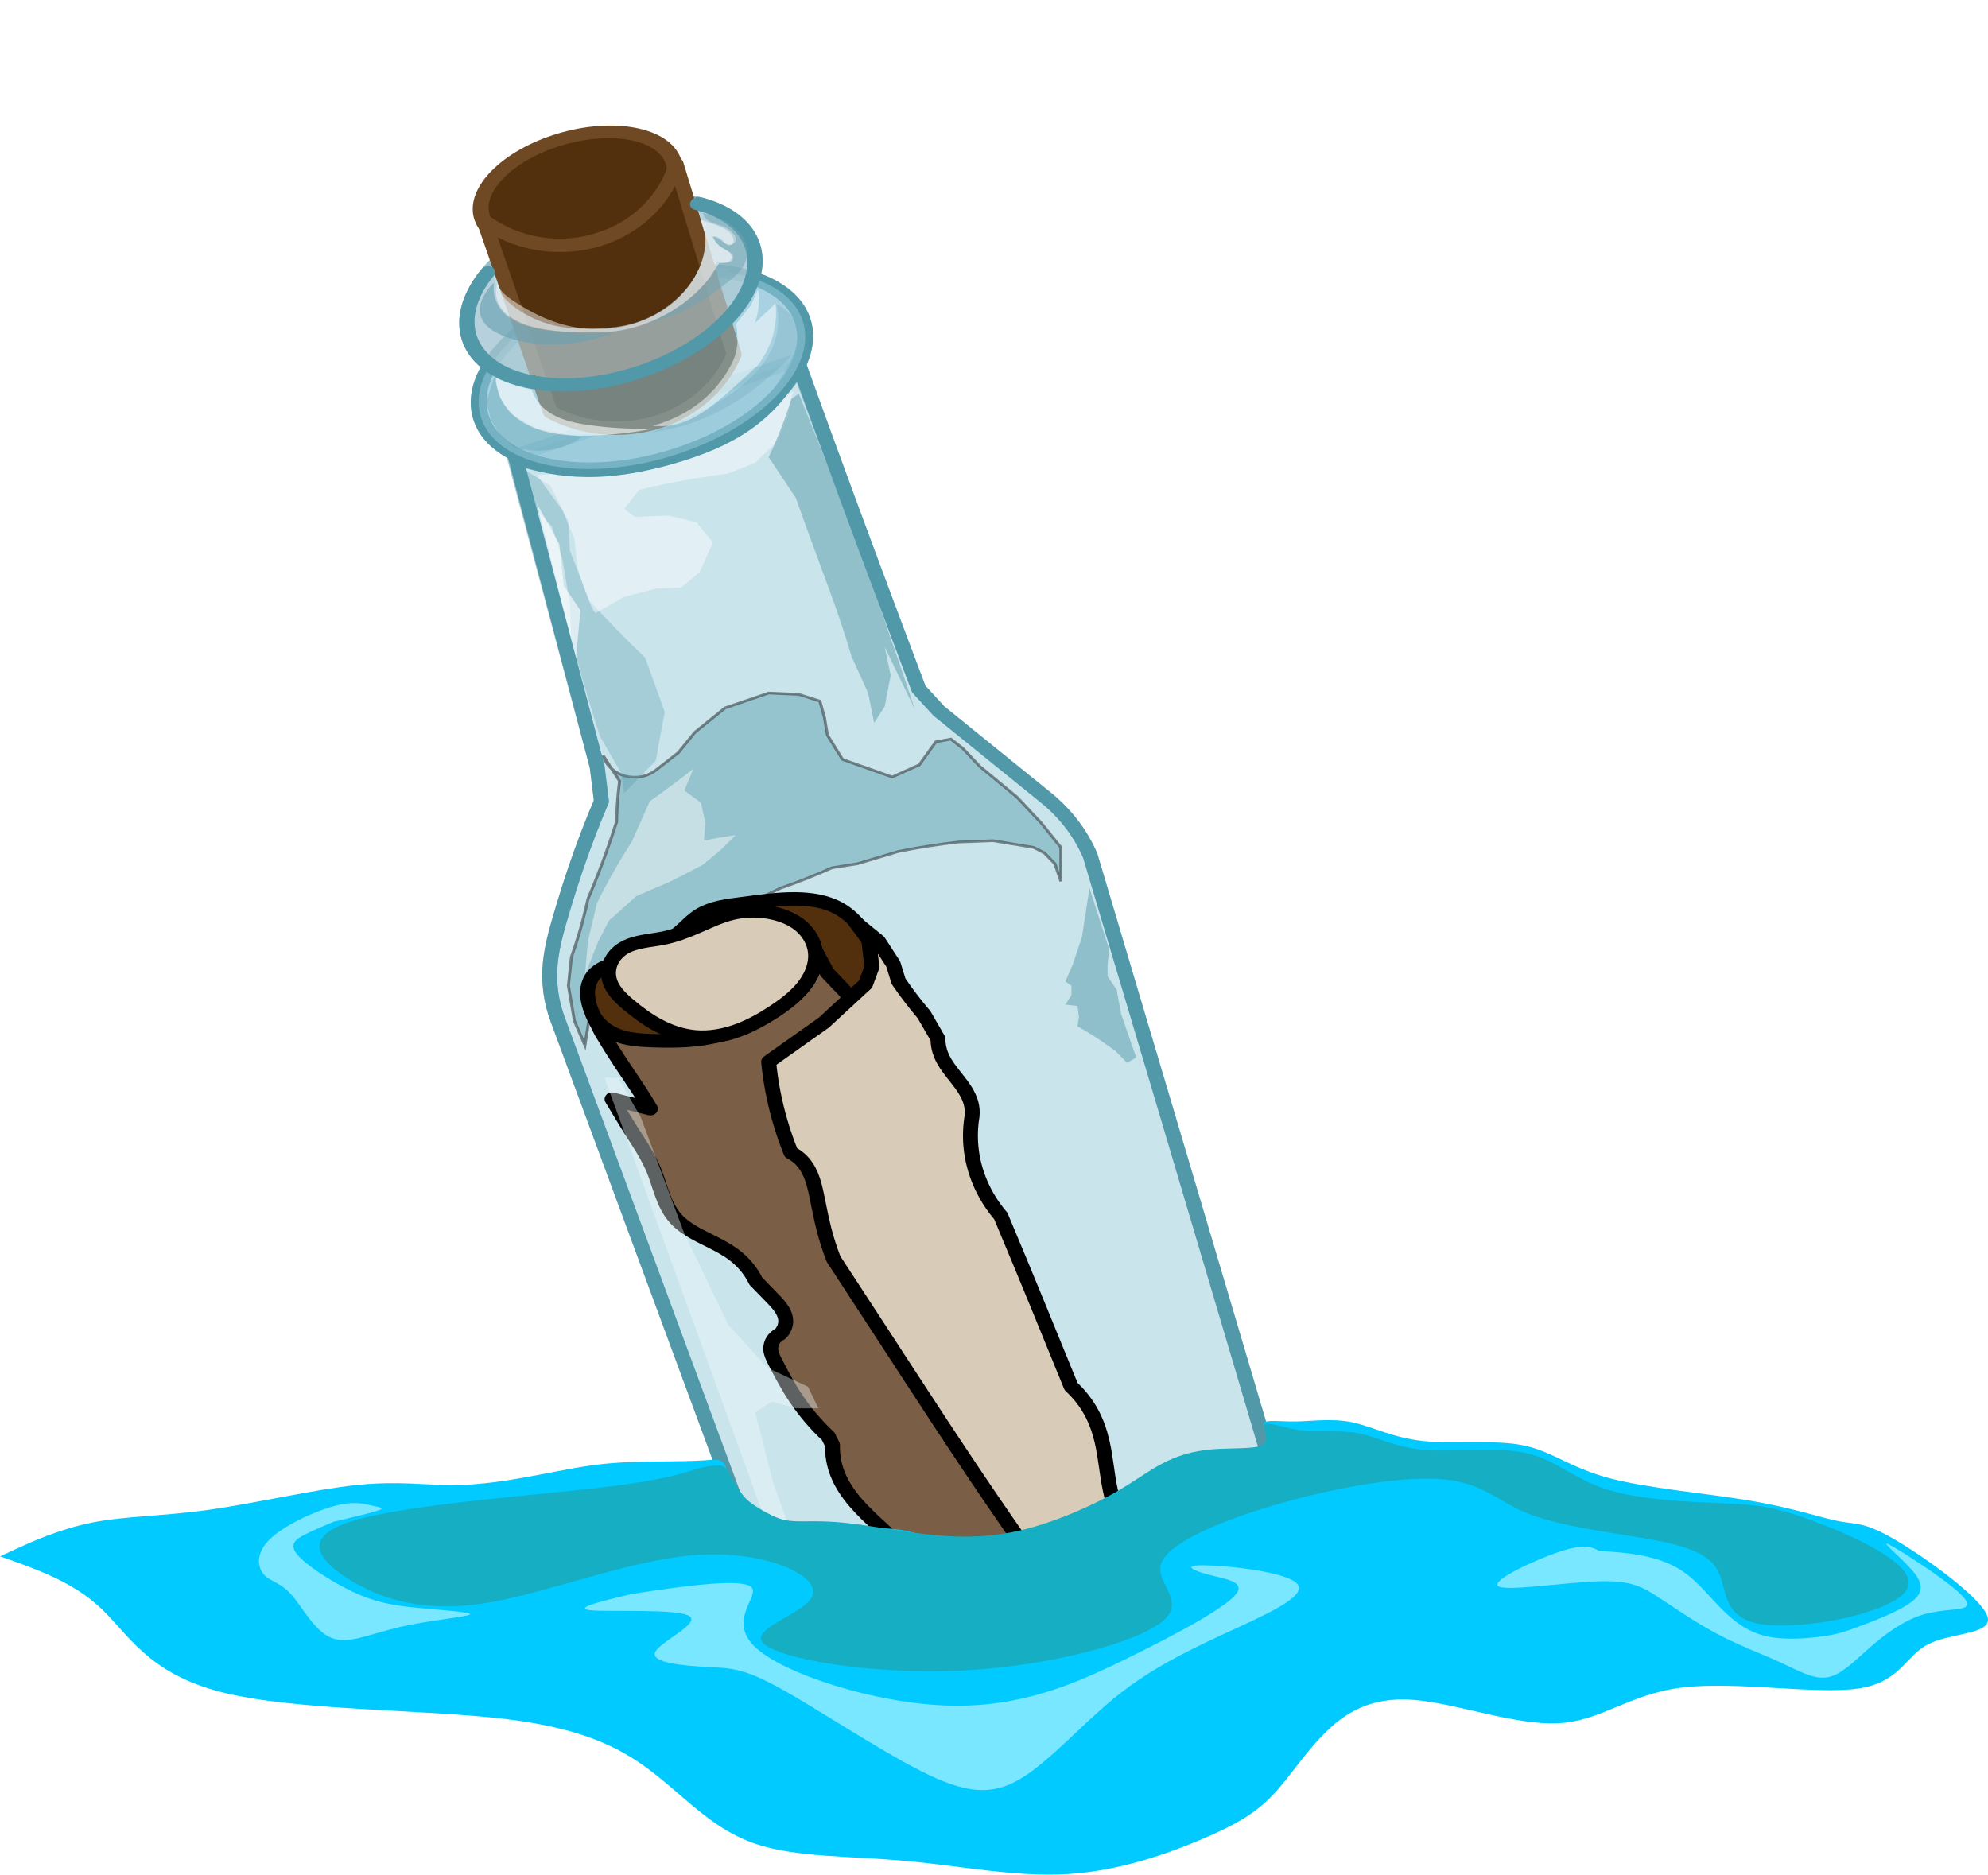 <?xml version="1.0" encoding="UTF-8" standalone="no"?>
<!-- Created with Inkscape (http://www.inkscape.org/) -->

<svg
   xmlns:dc="http://purl.org/dc/elements/1.1/"
   xmlns:cc="http://creativecommons.org/ns#"
   xmlns:rdf="http://www.w3.org/1999/02/22-rdf-syntax-ns#"
   xmlns:svg="http://www.w3.org/2000/svg"
   xmlns="http://www.w3.org/2000/svg"
   xmlns:xlink="http://www.w3.org/1999/xlink"
   xmlns:sodipodi="http://sodipodi.sourceforge.net/DTD/sodipodi-0.dtd"
   xmlns:inkscape="http://www.inkscape.org/namespaces/inkscape"
   width="139.332mm"
   height="131.393mm"
   viewBox="0 0 139.332 131.393"
   version="1.1"
   id="svg8"
   inkscape:version="0.92.4 (5da689c313, 2019-01-14)"
   sodipodi:docname="contact_me_pic.svg">
  <defs
     id="defs2">
    <inkscape:path-effect
       effect="bspline"
       id="path-effect1012"
       is_visible="true"
       weight="33.333"
       steps="2"
       helper_size="0"
       apply_no_weight="true"
       apply_with_weight="true"
       only_selected="false" />
    <inkscape:path-effect
       effect="bspline"
       id="path-effect1008"
       is_visible="true"
       weight="33.333"
       steps="2"
       helper_size="0"
       apply_no_weight="true"
       apply_with_weight="true"
       only_selected="false" />
    <inkscape:path-effect
       effect="bspline"
       id="path-effect983"
       is_visible="true"
       weight="33.333"
       steps="2"
       helper_size="0"
       apply_no_weight="true"
       apply_with_weight="true"
       only_selected="false" />
    <inkscape:path-effect
       effect="bspline"
       id="path-effect979"
       is_visible="true"
       weight="33.333"
       steps="2"
       helper_size="0"
       apply_no_weight="true"
       apply_with_weight="true"
       only_selected="false" />
    <filter
       inkscape:collect="always"
       height="1.342"
       x="-0.136"
       y="-0.171"
       width="1.272"
       id="filter3924"
       style="color-interpolation-filters:sRGB">
      <feGaussianBlur
         inkscape:collect="always"
         stdDeviation="9.346"
         id="feGaussianBlur3926" />
    </filter>
    <radialGradient
       inkscape:collect="always"
       r="50.938"
       gradientTransform="matrix(1.266,0,0,0.873,802.044,1057.262)"
       cx="246.29"
       cy="542.44"
       gradientUnits="userSpaceOnUse"
       xlink:href="#linearGradient3794"
       id="radialGradient4415" />
    <linearGradient
       id="linearGradient3794">
      <stop
         offset="0"
         style="stop-color:#ab855d"
         id="stop3796" />
      <stop
         offset="1"
         style="stop-color:#52300d"
         id="stop3798" />
    </linearGradient>
    <linearGradient
       inkscape:collect="always"
       x1="293.11"
       y1="647.58"
       x2="244.5"
       gradientUnits="userSpaceOnUse"
       xlink:href="#linearGradient3806"
       y2="676.37"
       id="linearGradient4417"
       gradientTransform="matrix(1.266,0,0,1.411,802.044,765.389)" />
    <linearGradient
       id="linearGradient3806">
      <stop
         offset="0"
         style="stop-color:#d8cbb8"
         id="stop3808" />
      <stop
         offset="1"
         style="stop-color:#7a5e45"
         id="stop3810" />
    </linearGradient>
    <linearGradient
       inkscape:collect="always"
       x1="294.46"
       y1="689.76"
       x2="349.77"
       gradientUnits="userSpaceOnUse"
       xlink:href="#linearGradient3806"
       y2="660.47"
       id="linearGradient4419"
       gradientTransform="matrix(1.266,0,0,1.411,802.044,765.389)" />
    <linearGradient
       inkscape:collect="always"
       x1="222.32"
       y1="554.06"
       x2="267.24"
       gradientUnits="userSpaceOnUse"
       xlink:href="#linearGradient3806"
       y2="533.1"
       id="linearGradient4421"
       gradientTransform="matrix(1.266,0,0,1.411,802.044,765.389)" />
    <filter
       inkscape:collect="always"
       height="1.214"
       x="-0.293"
       y="-0.107"
       width="1.586"
       id="filter3904"
       style="color-interpolation-filters:sRGB">
      <feGaussianBlur
         inkscape:collect="always"
         stdDeviation="2.899"
         id="feGaussianBlur3906" />
    </filter>
    <filter
       inkscape:collect="always"
       height="1.216"
       x="-0.164"
       y="-0.108"
       width="1.329"
       id="filter3940"
       style="color-interpolation-filters:sRGB">
      <feGaussianBlur
         inkscape:collect="always"
         stdDeviation="3.459"
         id="feGaussianBlur3942" />
    </filter>
    <filter
       inkscape:collect="always"
       height="1.109"
       x="-0.14"
       y="-0.054"
       width="1.281"
       id="filter3972"
       style="color-interpolation-filters:sRGB">
      <feGaussianBlur
         inkscape:collect="always"
         stdDeviation="2.718"
         id="feGaussianBlur3974" />
    </filter>
    <filter
       inkscape:collect="always"
       height="1.105"
       x="-0.207"
       y="-0.052"
       width="1.415"
       id="filter3980"
       style="color-interpolation-filters:sRGB">
      <feGaussianBlur
         inkscape:collect="always"
         stdDeviation="1.265"
         id="feGaussianBlur3982" />
    </filter>
    <filter
       inkscape:collect="always"
       height="1.276"
       x="-0.133"
       y="-0.138"
       width="1.266"
       id="filter4010"
       style="color-interpolation-filters:sRGB">
      <feGaussianBlur
         inkscape:collect="always"
         stdDeviation="4.767"
         id="feGaussianBlur4012" />
    </filter>
    <filter
       inkscape:collect="always"
       height="1.19"
       x="-0.238"
       y="-0.095"
       width="1.476"
       id="filter4004"
       style="color-interpolation-filters:sRGB">
      <feGaussianBlur
         inkscape:collect="always"
         stdDeviation="4.853"
         id="feGaussianBlur4006" />
    </filter>
    <radialGradient
       inkscape:collect="always"
       r="67.922"
       gradientTransform="matrix(1.856,-0.059,-0.062,1.558,776.83,1975.868)"
       cx="337.14"
       cy="809.86"
       gradientUnits="userSpaceOnUse"
       xlink:href="#linearGradient3794"
       id="radialGradient4423" />
    <linearGradient
       inkscape:collect="always"
       x1="232.36"
       y1="277.58"
       x2="185.84"
       gradientUnits="userSpaceOnUse"
       xlink:href="#linearGradient3794"
       y2="292.48"
       id="linearGradient4425"
       gradientTransform="matrix(1.266,0,0,1.411,802.044,765.389)" />
    <filter
       inkscape:collect="always"
       height="1.215"
       x="-0.092"
       y="-0.107"
       width="1.184"
       id="filter4108"
       style="color-interpolation-filters:sRGB">
      <feGaussianBlur
         inkscape:collect="always"
         stdDeviation="1.23"
         id="feGaussianBlur4110" />
    </filter>
    <filter
       inkscape:collect="always"
       height="1.415"
       x="-0.084"
       y="-0.208"
       width="1.169"
       id="filter4116"
       style="color-interpolation-filters:sRGB">
      <feGaussianBlur
         inkscape:collect="always"
         stdDeviation="1.86"
         id="feGaussianBlur4118" />
    </filter>
    <filter
       inkscape:collect="always"
       id="filter4148"
       style="color-interpolation-filters:sRGB">
      <feGaussianBlur
         inkscape:collect="always"
         stdDeviation="1.164"
         id="feGaussianBlur4150" />
    </filter>
    <filter
       inkscape:collect="always"
       height="1.189"
       x="-0.116"
       y="-0.095"
       width="1.233"
       id="filter4184"
       style="color-interpolation-filters:sRGB">
      <feGaussianBlur
         inkscape:collect="always"
         stdDeviation="2.012"
         id="feGaussianBlur4186" />
    </filter>
    <filter
       inkscape:collect="always"
       id="filter4216"
       style="color-interpolation-filters:sRGB">
      <feGaussianBlur
         inkscape:collect="always"
         stdDeviation="0.889"
         id="feGaussianBlur4218" />
    </filter>
    <filter
       inkscape:collect="always"
       id="filter4236"
       style="color-interpolation-filters:sRGB">
      <feGaussianBlur
         inkscape:collect="always"
         stdDeviation="0.567"
         id="feGaussianBlur4238" />
    </filter>
    <filter
       inkscape:collect="always"
       id="filter4280"
       style="color-interpolation-filters:sRGB">
      <feGaussianBlur
         inkscape:collect="always"
         stdDeviation="0.926"
         id="feGaussianBlur4282" />
    </filter>
    <filter
       inkscape:collect="always"
       id="filter4308"
       style="color-interpolation-filters:sRGB">
      <feGaussianBlur
         inkscape:collect="always"
         stdDeviation="1.897"
         id="feGaussianBlur4310" />
    </filter>
    <inkscape:path-effect
       effect="bspline"
       id="path-effect983-4"
       is_visible="true"
       weight="33.333"
       steps="2"
       helper_size="0"
       apply_no_weight="true"
       apply_with_weight="true"
       only_selected="false" />
    <inkscape:path-effect
       effect="bspline"
       id="path-effect1012-1"
       is_visible="true"
       weight="33.333"
       steps="2"
       helper_size="0"
       apply_no_weight="true"
       apply_with_weight="true"
       only_selected="false" />
    <inkscape:path-effect
       effect="bspline"
       id="path-effect1012-0"
       is_visible="true"
       weight="33.333"
       steps="2"
       helper_size="0"
       apply_no_weight="true"
       apply_with_weight="true"
       only_selected="false" />
  </defs>
  <sodipodi:namedview
     id="base"
     pagecolor="#ffffff"
     bordercolor="#666666"
     borderopacity="1.0"
     inkscape:pageopacity="0.0"
     inkscape:pageshadow="2"
     inkscape:zoom="1.979899"
     inkscape:cx="269.54951"
     inkscape:cy="193.40676"
     inkscape:document-units="mm"
     inkscape:current-layer="layer2"
     showgrid="false"
     inkscape:window-width="1920"
     inkscape:window-height="1017"
     inkscape:window-x="-8"
     inkscape:window-y="-8"
     inkscape:window-maximized="1"
     inkscape:snap-global="false" />
  <g
     inkscape:label="Layer 1"
     inkscape:groupmode="layer"
     id="layer1"
     transform="translate(-35.261,-95.261)">
    <g
       transform="matrix(0.209,0,0,0.188,-8.761,12.432)"
       inkscape:label="Layer 1"
       id="layer1-5">
      <g
         transform="translate(209.81,262.27)"
         id="g4347">
        <path
           inkscape:original-d="M 275.71429,822.71933 187.85714,558.43361 c 0,0 -2.82483,-14.00582 -2.5,-21.07143 C 185.69813,529.94503 190,515.57647 190,515.57647 l 8.21429,-26.78572 4.28571,-11.78571 -1.42857,-12.85714 -27.85714,-115.71429 94.64285,-35.71429 34.28572,102.5 6.78571,20 6.78572,8.21429 35.71428,32.14286 c 0,0 6.63563,6.80114 9.28572,10.71428 2.32877,3.43868 5.71428,11.07143 5.71428,11.07143 l 25.71429,96.07143 45.71428,171.42857 c 0,0 1.84674,10.20397 1.78572,15.35715 -0.0811,6.85174 -0.89179,13.79282 -2.85715,20.35714 -2.1536,7.19302 -5.24968,14.26801 -9.64285,20.35714 -6.65077,9.21827 -15.23733,17.18823 -24.64286,23.57143 -8.99203,6.10258 -19.19196,10.59204 -29.64286,13.57143 -8.19356,2.33586 -16.83718,3.18191 -25.35714,3.21428 -10.07054,0.0383 -20.31482,-0.81199 -30,-3.57142 -7.58068,-2.15983 -15.21133,-5.15465 -21.42857,-10 -8.47646,-6.60605 -20.35714,-25 -20.35714,-25 z"
           inkscape:connector-curvature="0"
           sodipodi:nodetypes="ccsccccccccccscccssssssssc"
           d="M 275.71,822.72 187.86,558.43 c -2.282,-6.749 -3.14,-13.976 -2.5,-21.071 0.667,-7.404 2.716,-14.606 4.643,-21.786 2.421,-9.022 5.162,-17.958 8.214,-26.786 1.366,-3.951 2.795,-7.88 4.286,-11.786 l -1.429,-12.857 -27.857,-115.71 94.643,-35.714 c 11.306,34.208 22.734,68.375 34.286,102.5 2.257,6.668 4.519,13.335 6.786,20 l 6.786,8.214 35.714,32.143 c 3.531,3.161 6.659,6.77 9.286,10.714 2.307,3.464 4.227,7.184 5.714,11.071 8.582,32.021 17.154,64.045 25.714,96.071 15.272,57.134 30.51,114.28 45.714,171.43 1.154,5.033 1.754,10.193 1.786,15.357 0.042,6.876 -0.928,13.757 -2.857,20.357 -2.116,7.237 -5.386,14.134 -9.643,20.357 -6.457,9.441 -15.113,17.246 -24.643,23.571 -9.095,6.037 -19.082,10.807 -29.643,13.571 -8.262,2.163 -16.817,3.087 -25.357,3.214 -10.105,0.151 -20.276,-0.818 -30,-3.571 -7.621,-2.158 -14.963,-5.425 -21.429,-10 -8.881,-6.285 -16.002,-15.03 -20.357,-25"
           style="opacity:0.486;fill:#92c7d9;stroke:#5198a9;stroke-width:5"
           id="path4349" />
        <path
           inkscape:original-d="m 306.45503,850.33167 c 0,0 56.66062,1.36686 82.07489,-9.21764 18.10112,-7.53873 45.83568,-36.87057 45.83568,-36.87057 0,0 -8.37551,18.99711 -15.15229,26.64278 -8.30304,9.36763 -30.17831,22.34962 -30.17831,22.34962 l -38.63834,8.5863 -37.50191,-4.79823 z"
           inkscape:connector-curvature="0"
           sodipodi:nodetypes="cscscccc"
           d="m 306.46,850.33 c 27.367,6.113 56.746,2.813 82.075,-9.218 17.875,-8.49 33.713,-21.23 45.836,-36.871 -3.333,9.721 -8.502,18.809 -15.152,26.643 -8.172,9.627 -18.586,17.34 -30.178,22.35 l -38.638,8.586 -37.502,-4.798 -6.44,-6.692"
           style="fill:#6ab1c7"
           id="path4351" />
        <ellipse
           transform="matrix(1.217,-0.41,0.336,1.04,-322.76,98.106)"
           style="fill:none;stroke:#5198a9;stroke-width:4.222"
           id="path4353"
           cx="337.143"
           cy="809.862"
           rx="62.857"
           ry="43.214" />
        <ellipse
           transform="matrix(0.755,-0.274,0.208,0.696,-217.31,-184.14)"
           style="opacity:0.602;fill:#92c7d9;stroke:#5198a9;stroke-width:6.549"
           id="path4355"
           cx="337.143"
           cy="809.862"
           rx="62.857"
           ry="43.214" />
        <path
           inkscape:original-d="m 203.04066,459.90771 5.55584,9.59645 -0.50508,5.05077 -0.50507,10.10152 -3.53554,11.61676 -6.06091,17.17259 -3.03046,13.13198 -2.52538,8.5863 -1.01015,10.6066 2.0203,13.13198 3.53554,9.09138 3.03045,-21.21321 6.566,-8.58629 12.12183,-8.5863 14.14213,-6.56599 12.62691,-4.54569 17.17259,-9.09137 8.5863,-3.53553 8.5863,-4.04061 8.58629,-1.51523 13.63706,-4.54569 10.10153,-2.02031 10.10152,-1.51522 11.61676,-0.50508 13.63706,2.52538 3.53553,2.02031 3.53553,4.04061 2.02031,6.56599 V 494.2529 l -6.56599,-9.09137 -8.08122,-9.59645 -12.62691,-11.61676 -5.55584,-6.56599 -4.04061,-3.53553 -5.05076,1.01015 -5.55584,8.5863 -9.09137,4.54568 -16.66752,-6.56599 -5.05076,-9.09137 -1.01016,-6.56599 -1.51522,-6.06092 -7.07107,-2.52538 -10.10153,-0.50507 -14.64721,5.55583 -10.10153,9.09138 -5.55583,7.57614 -7.57615,6.56599 c 0,0 0,2.02031 -3.53553,2.02031 -3.53554,0 -14.14214,-7.57615 -14.14214,-7.57615 z"
           inkscape:connector-curvature="0"
           d="m 203.04,459.91 5.556,9.596 c -0.196,1.681 -0.365,3.365 -0.505,5.051 -0.28,3.36 -0.448,6.73 -0.505,10.102 -1.111,3.893 -2.289,7.766 -3.535,11.617 -1.869,5.776 -3.89,11.503 -6.061,17.173 -0.854,4.411 -1.865,8.793 -3.03,13.132 -0.774,2.881 -1.616,5.745 -2.525,8.586 l -1.01,10.607 2.02,13.132 3.535,9.091 3.03,-21.213 6.566,-8.586 12.122,-8.586 14.142,-6.566 12.627,-4.546 17.173,-9.091 c 2.89,-1.109 5.753,-2.288 8.586,-3.535 2.895,-1.275 5.758,-2.623 8.586,-4.041 l 8.586,-1.515 13.637,-4.546 c 3.35,-0.755 6.719,-1.429 10.102,-2.02 3.354,-0.586 6.723,-1.092 10.102,-1.515 l 11.617,-0.505 13.637,2.525 3.535,2.02 3.535,4.041 2.02,6.566 v -12.627 l -6.566,-9.091 -8.081,-9.596 -12.627,-11.617 -5.556,-6.566 -4.041,-3.535 -5.051,1.01 -5.556,8.586 -9.091,4.546 -16.668,-6.566 -5.051,-9.091 -1.01,-6.566 -1.515,-6.061 -7.071,-2.525 -10.102,-0.505 -14.647,5.556 -10.102,9.091 -5.556,7.576 -7.576,6.566 c -1.039,0.886 -2.245,1.575 -3.535,2.02 -2.838,0.978 -6.08,0.718 -8.726,-0.699 -2.646,-1.418 -4.658,-3.972 -5.416,-6.877"
           style="opacity:0.659;fill:#5198a9;stroke:#000000;stroke-width:1px;filter:url(#filter3924)"
           id="path4357" />
        <g
           id="g4359">
          <path
             inkscape:original-d="m 200,557.36218 c -1.35586,-2.744 -2.29756,-5.87178 -2.14286,-8.92857 0.1275,-2.51935 0.92476,-5.17258 2.5,-7.14286 1.40265,-1.75441 3.76563,-2.45426 5.71429,-3.57143 7.34515,-4.21098 15.61139,-6.86324 22.5,-11.78571 2.53505,-1.8115 4.08943,-4.86713 6.78571,-6.42857 4.30223,-2.49146 9.40797,-3.32439 14.28572,-4.28572 5.9854,-1.17964 12.13027,-2.23446 18.21428,-1.78571 4.89516,0.36106 10.01438,1.15304 14.28572,3.57143 3.07662,1.74195 5.45593,4.61525 7.5,7.5 1.90864,2.69362 3.55316,5.70958 4.28571,8.92857 0.95099,4.17887 1.04017,8.69957 0,12.85714 -1.17017,4.67718 -2.95751,9.86252 -6.81109,12.75998 -15.26402,11.47679 -36.97809,10.82466 -56.04605,11.88288 -7.28574,0.40434 -15.35862,1.31226 -21.78572,-2.14286 -4.32333,-2.32417 -7.11131,-7.02801 -9.28571,-11.42857 z"
             inkscape:connector-curvature="0"
             sodipodi:nodetypes="ssssssssssssssss"
             d="m 200,557.36 c -1.233,-2.826 -2.17,-5.845 -2.143,-8.929 0.023,-2.579 0.777,-5.225 2.5,-7.143 1.514,-1.685 3.632,-2.681 5.714,-3.571 7.83,-3.35 16.262,-5.988 22.5,-11.786 2.285,-2.124 4.23,-4.638 6.786,-6.429 4.112,-2.881 9.315,-3.574 14.286,-4.286 6.046,-0.866 12.107,-1.884 18.214,-1.786 4.968,0.08 10.061,0.955 14.286,3.571 3.027,1.875 5.48,4.567 7.5,7.5 1.881,2.732 3.429,5.724 4.286,8.929 1.119,4.184 1.026,8.65 0,12.857 -1.155,4.735 -3.496,9.187 -6.811,12.76 -3.346,3.605 -7.627,6.273 -12.204,8.073 -4.577,1.8 -9.453,2.757 -14.348,3.235 -9.79,0.957 -19.672,0.029 -29.494,0.575 -3.7,0.206 -7.398,0.621 -11.102,0.502 -3.704,-0.119 -7.469,-0.802 -10.684,-2.645 -4.333,-2.483 -7.288,-6.851 -9.286,-11.429"
             style="fill:url(#radialGradient4415);stroke:#000000;stroke-width:5"
             id="path4361" />
          <path
             inkscape:original-d="m 363.21429,785.21933 c 0,0 -3.66269,5.36839 -6.07143,7.5 -2.52316,2.23287 -5.48663,4.00213 -8.57143,5.35714 -3.27895,1.4403 -6.78962,2.54294 -10.35714,2.85714 -3.81148,0.33568 -7.93634,0.49199 -11.42858,-1.07143 -4.15174,-1.85867 -6.89149,-5.96475 -10,-9.28571 -1.67714,-1.79177 -4.64285,-5.71429 -4.64285,-5.71429 0,0 -1.54922,-6.22451 -2.5,-9.28571 -0.63658,-2.04958 -2.14286,-6.07143 -2.14286,-6.07143 0,0 -0.0727,-5.40979 -1.07143,-7.85714 -2.18606,-5.35688 -6.92939,-9.26751 -10.35714,-13.92858 -4.79651,-6.52231 -11.17509,-12.16816 -14.28572,-19.64285 C 280.34946,724.62522 280,717.00504 280,717.00504 l -1.42857,-3.21429 c 0,0 -7.57917,-8.98062 -10.71429,-13.92857 -2.79267,-4.4075 -7.14285,-13.92857 -7.14285,-13.92857 0,0 -1.60142,-3.03289 -1.42858,-4.64286 0.23327,-2.17294 3.21429,-5.71428 3.21429,-5.71428 0,0 1.97955,-3.48485 1.78571,-5.35715 -0.34063,-3.29014 -5,-8.57142 -5,-8.57142 l -5,-5.71429 c 0,0 -4.23129,-6.89998 -7.14285,-9.64286 -2.37939,-2.24153 -5.51734,-3.50987 -8.21429,-5.35714 -3.87056,-2.65112 -8.52542,-4.529 -11.42857,-8.21429 -4.29559,-5.45288 -4.91386,-12.99898 -7.85714,-19.28571 -2.68715,-5.73965 -8.92857,-16.78571 -8.92857,-16.78571 l -4.64286,-8.57143 12.85714,3.57143 -3.57143,-6.42858 -6.42857,-10.71428 -6.42857,-11.42857 -2.85714,-6.42857 c 0,0 4.16986,5.56197 7.14285,7.14285 3.85487,2.04982 8.50336,2.1739 12.85715,2.5 5.58466,0.41829 11.27074,0.2596 16.78571,-0.71428 5.04242,-0.89043 10.00532,-2.47213 14.64286,-4.64286 4.6061,-2.15601 9.04709,-4.84561 12.85714,-8.21429 3.35726,-2.96834 6.54927,-6.35801 8.57143,-10.35714 1.32895,-2.62819 2.14286,-8.57143 2.14286,-8.57143 l -1.07143,-2.5 4.64286,9.64286 6.42857,7.5 0.71428,1.78571 z"
             inkscape:connector-curvature="0"
             sodipodi:nodetypes="cssssscscsssccscscsccsssscccccccsssssscccccc"
             d="m 363.21,785.22 c -1.584,2.817 -3.646,5.364 -6.071,7.5 -2.539,2.236 -5.466,4.014 -8.571,5.357 -3.297,1.426 -6.799,2.366 -10.357,2.857 -3.841,0.53 -7.89,0.513 -11.429,-1.071 -2.098,-0.939 -3.931,-2.393 -5.546,-4.028 -1.615,-1.635 -3.026,-3.457 -4.454,-5.257 -1.525,-1.923 -3.073,-3.828 -4.643,-5.714 -0.691,-3.131 -1.526,-6.231 -2.5,-9.286 -0.652,-2.045 -1.367,-4.07 -2.143,-6.071 0.189,-2.655 -0.178,-5.349 -1.071,-7.857 -1.959,-5.497 -6.254,-9.779 -10.357,-13.929 -5.739,-5.805 -11.499,-11.971 -14.286,-19.643 -1.284,-3.534 -1.893,-7.313 -1.786,-11.071 l -1.429,-3.214 c -4.073,-4.227 -7.673,-8.908 -10.714,-13.929 -2.705,-4.465 -4.961,-9.186 -7.143,-13.929 -0.681,-1.481 -1.368,-3.014 -1.429,-4.643 -0.043,-1.149 0.238,-2.308 0.802,-3.31 0.564,-1.002 1.409,-1.844 2.413,-2.404 1.298,-1.438 1.961,-3.428 1.786,-5.357 -0.153,-1.675 -0.898,-3.247 -1.834,-4.646 -0.935,-1.398 -2.058,-2.66 -3.166,-3.926 l -5,-5.714 c -1.611,-3.699 -4.074,-7.024 -7.143,-9.643 -2.491,-2.125 -5.349,-3.772 -8.214,-5.357 -4.132,-2.286 -8.434,-4.564 -11.429,-8.214 -2.215,-2.7 -3.576,-5.995 -4.652,-9.316 -1.076,-3.322 -1.901,-6.73 -3.206,-9.969 -2.369,-5.882 -5.908,-11.21 -8.929,-16.786 l -4.643,-8.571 12.857,3.571 c -1.149,-2.165 -2.34,-4.309 -3.571,-6.429 -2.092,-3.601 -4.301,-7.134 -6.429,-10.714 -2.233,-3.758 -4.377,-7.569 -6.429,-11.429 l -2.857,-6.429 c 1.555,3.05 4.093,5.588 7.143,7.143 3.922,1.999 8.458,2.334 12.857,2.5 5.606,0.211 11.252,0.206 16.786,-0.714 5.067,-0.843 9.998,-2.45 14.643,-4.643 4.612,-2.177 8.952,-4.934 12.857,-8.214 3.458,-2.904 6.62,-6.285 8.571,-10.357 1.282,-2.674 2.015,-5.609 2.143,-8.571 l -1.071,-2.5 4.643,9.643 6.429,7.5 c 0.238,0.595 0.476,1.19 0.714,1.786 30.63,76.679 56.645,155.2 77.857,235"
             style="fill:url(#linearGradient4417);stroke:#000000;stroke-width:5;stroke-linejoin:round"
             id="path4363" />
          <path
             inkscape:original-d="m 382.85714,812.71933 c 0,0 -30.29342,-44.65736 -44.64285,-67.50001 -14.59631,-23.23565 -28.17647,-47.09463 -42.14286,-70.71428 -5.2688,-8.91049 -15.71429,-26.78572 -15.71429,-26.78572 0,0 -2.3109,-7.33626 -3.21428,-11.07142 -1.02636,-4.24363 -1.22944,-8.68013 -2.5,-12.85715 -1.42842,-4.69602 -2.69356,-9.70256 -5.71429,-13.57143 -0.73263,-0.93834 -2.85714,-2.14285 -2.85714,-2.14285 0,0 -4.55184,-15.12174 -6.07143,-22.85715 -0.71728,-3.65128 -1.42857,-11.07142 -1.42857,-11.07142 l 18.57143,-14.64286 13.92857,-14.28572 2.14286,-6.42857 -1.07143,-10 -4.28572,-6.42857 7.5,6.78572 5,8.57142 1.78572,6.42858 3.92857,6.07142 4.64286,6.42858 4.64285,8.92857 c 0,0 0.38109,4.13577 1.07143,6.07143 2.29169,6.42574 8.04332,11.3216 10,17.85714 0.47924,1.60071 0.35714,5 0.35714,5 0,0 -1.0013,7.67202 -0.35714,11.42857 1.55435,9.06446 10,25.71429 10,25.71429 l 12.14286,32.5 8.92857,24.28571 2.5,6.78571 c 0,0 5.01454,6.13419 6.78571,9.64286 1.69648,3.3607 2.68681,7.05508 3.57143,10.71429 1.47177,6.08793 1.46222,12.46543 2.85715,18.57143 0.99805,4.36876 3.92857,12.85714 3.92857,12.85714 0,0 4.48871,9.60158 6.07143,14.64286 1.16808,3.72055 2.5,11.42857 2.5,11.42857 0,0 3.19998,9.40107 3.92857,14.28571 0.63251,4.24046 0.35714,12.85715 0.35714,12.85715 0,0 -1.04938,4.45212 -2.14286,6.42857 -1.2692,2.29406 -5,6.07143 -5,6.07143 z"
             inkscape:connector-curvature="0"
             sodipodi:nodetypes="csscssscsccccccccccccsscsccccssscscscsc"
             d="m 382.86,812.72 c -15.517,-22.07 -30.406,-44.582 -44.643,-67.5 -14.48,-23.309 -28.281,-47.032 -42.143,-70.714 -5.229,-8.934 -10.467,-17.862 -15.714,-26.786 -1.279,-3.626 -2.353,-7.324 -3.214,-11.071 -0.979,-4.255 -1.683,-8.568 -2.5,-12.857 -0.467,-2.45 -0.974,-4.903 -1.838,-7.243 -0.864,-2.339 -2.104,-4.574 -3.876,-6.329 -0.849,-0.84 -1.813,-1.563 -2.857,-2.143 -2.698,-7.418 -4.733,-15.078 -6.071,-22.857 -0.631,-3.668 -1.108,-7.363 -1.429,-11.071 l 18.571,-14.643 13.929,-14.286 2.143,-6.429 -1.071,-10 -4.286,-6.429 7.5,6.786 5,8.571 1.786,6.429 c 1.26,2.055 2.57,4.08 3.929,6.071 1.49,2.184 3.038,4.328 4.643,6.429 l 4.643,8.929 c -0.004,2.066 0.36,4.132 1.071,6.071 1.18,3.219 3.267,6.009 5.252,8.805 1.984,2.796 3.927,5.724 4.748,9.052 0.402,1.63 0.523,3.329 0.357,5 -0.564,3.778 -0.684,7.622 -0.357,11.429 0.797,9.289 4.313,18.327 10,25.714 4.09,10.817 8.137,21.651 12.143,32.5 2.987,8.091 5.951,16.191 8.929,24.286 0.832,2.262 1.666,4.524 2.5,6.786 2.754,2.828 5.054,6.096 6.786,9.643 1.656,3.391 2.789,7.022 3.571,10.714 1.299,6.129 1.642,12.426 2.857,18.571 0.871,4.404 2.189,8.719 3.929,12.857 2.516,4.657 4.554,9.572 6.071,14.643 1.119,3.739 1.956,7.563 2.5,11.429 1.916,4.567 3.24,9.382 3.929,14.286 0.598,4.255 0.718,8.576 0.357,12.857 -0.344,2.244 -1.072,4.428 -2.143,6.429 -1.246,2.326 -2.956,4.403 -5,6.071"
             style="fill:url(#linearGradient4419);stroke:#000000;stroke-width:5;stroke-linejoin:round"
             id="path4365" />
          <path
             inkscape:original-d="m 233.92857,564.86218 c -8.25454,-1.33219 -15.96802,-6.14802 -22.14286,-11.78571 -3.04805,-2.7829 -6.43306,-6.24488 -6.78571,-10.35715 -0.33257,-3.87809 1.72129,-8.14239 4.64286,-10.71428 3.53497,-3.11187 9.09597,-2.46228 13.57143,-3.92857 3.61487,-1.18434 7.17912,-2.52408 10.71428,-3.92857 4.21289,-1.67374 8.05938,-4.44568 12.5,-5.35715 4.54804,-0.93352 9.41852,-1.10254 13.92857,0 3.25857,0.7966 6.57546,2.2521 8.92857,4.64286 2.61424,2.65606 4.50533,6.3062 5,10 0.40286,3.00827 -0.41203,6.22209 -1.78571,8.92857 -2.63131,5.18432 -7.26606,9.20013 -11.78571,12.85714 -3.65061,2.95384 -7.73226,5.5308 -12.14286,7.14286 -4.65068,1.69981 -9.75453,3.28892 -14.64286,2.5 z"
             inkscape:connector-curvature="0"
             sodipodi:nodetypes="ssssssssssssss"
             d="m 233.93,564.86 c -4.237,-0.412 -8.318,-1.936 -12.009,-4.057 -3.691,-2.121 -7.014,-4.831 -10.133,-7.729 -1.541,-1.432 -3.045,-2.922 -4.275,-4.629 -1.23,-1.707 -2.182,-3.65 -2.511,-5.728 -0.321,-2.025 -0.032,-4.138 0.792,-6.015 0.824,-1.877 2.178,-3.513 3.85,-4.699 1.937,-1.374 4.247,-2.128 6.567,-2.633 2.321,-0.504 4.687,-0.777 7.004,-1.296 3.72,-0.832 7.273,-2.288 10.714,-3.929 4.099,-1.954 8.11,-4.197 12.5,-5.357 4.538,-1.2 9.387,-1.187 13.929,0 3.278,0.857 6.438,2.345 8.929,4.643 2.803,2.586 4.676,6.2 5,10 0.261,3.06 -0.467,6.155 -1.786,8.929 -2.522,5.305 -7.06,9.367 -11.786,12.857 -3.787,2.797 -7.795,5.338 -12.143,7.143 -4.62,1.917 -9.665,2.984 -14.643,2.5"
             style="fill:url(#linearGradient4421);stroke:#000000;stroke-width:5"
             id="path4367" />
        </g>
        <path
           inkscape:original-d="m 366.1803,509.40519 -2.52538,18.18275 -3.03046,10.10152 -2.52538,6.56599 2.0203,1.51523 v 3.53553 l -2.0203,3.53554 4.04061,0.50507 0.50507,4.04062 -0.50507,3.53553 6.06091,4.04061 2.02031,1.51523 4.54568,3.53553 4.04061,4.54569 3.03046,-2.02031 -5.05076,-16.16244 -1.51523,-9.09137 -3.03046,-5.05076 v -4.04061 l 0.50508,-6.06092 z"
           inkscape:connector-curvature="0"
           d="m 366.18,509.41 -2.525,18.183 -3.03,10.102 -2.525,6.566 2.02,1.515 v 3.535 l -2.02,3.535 4.041,0.505 0.505,4.041 -0.505,3.535 c 2.078,1.257 4.101,2.606 6.061,4.041 0.679,0.497 1.351,1.005 2.02,1.515 1.527,1.164 3.042,2.342 4.546,3.535 l 4.041,4.546 3.03,-2.02 -5.051,-16.162 -1.515,-9.091 -3.03,-5.051 v -4.041 l 0.505,-6.061 -6.566,-22.728"
           style="opacity:0.699;fill:#5198a9;filter:url(#filter3904)"
           id="path4369" />
        <path
           inkscape:original-d="m 196.97975,541.73007 4.54568,-12.62691 3.53554,-7.57614 9.09137,-9.09137 11.61675,-5.55584 10.60661,-6.06092 5.55583,-5.05076 5.55584,-6.06092 -6.06091,1.01016 -4.54569,1.01015 0.50508,-6.56599 -1.51523,-7.57615 -5.55584,-4.54568 3.03046,-8.08122 -6.56599,5.55584 -8.08122,6.56599 -6.06092,15.15229 -6.06091,11.11167 -5.55584,11.61676 -3.03046,14.14213 z"
           inkscape:connector-curvature="0"
           d="m 196.98,541.73 4.546,-12.627 3.535,-7.576 9.091,-9.091 11.617,-5.556 10.607,-6.061 5.556,-5.051 5.556,-6.061 c -2.03,0.275 -4.051,0.612 -6.061,1.01 -1.523,0.302 -3.038,0.639 -4.546,1.01 l 0.505,-6.566 -1.515,-7.576 -5.556,-4.546 3.03,-8.081 c -2.172,1.872 -4.361,3.724 -6.566,5.556 -2.67,2.218 -5.364,4.407 -8.081,6.566 l -6.061,15.152 c -2.118,3.65 -4.139,7.355 -6.061,11.112 -1.956,3.822 -3.808,7.696 -5.556,11.617 l -3.03,14.142 -1.01,12.627"
           style="opacity:0.679;fill:#ffffff;filter:url(#filter3940)"
           id="path4371" />
        <path
           inkscape:original-d="m 177.28177,353.8417 3.53554,14.64721 5.05076,6.06091 3.53553,12.12183 2.52538,16.66752 0.50508,13.13198 4.54569,18.18275 5.05076,18.18275 7.07107,13.63706 1.01015,7.57614 10.6066,-12.12183 3.03046,-18.18275 -6.56599,-20.20305 -9.59645,-10.6066 -9.09137,-10.6066 -6.566,-18.68782 -0.50507,-11.11168 -6.06092,-13.13198 z"
           inkscape:connector-curvature="0"
           d="m 177.28,353.84 3.535,14.647 5.051,6.061 3.535,12.122 2.525,16.668 0.505,13.132 c 1.437,6.08 2.952,12.142 4.546,18.183 1.605,6.082 3.288,12.144 5.051,18.183 l 7.071,13.637 1.01,7.576 10.607,-12.122 3.03,-18.183 -6.566,-20.203 c -3.247,-3.492 -6.446,-7.028 -9.596,-10.607 -3.077,-3.495 -6.108,-7.031 -9.091,-10.607 l -6.566,-18.688 -0.505,-11.112 -6.061,-13.132 -8.081,-5.556"
           style="opacity:0.549;fill:#5198a9;filter:url(#filter3972)"
           id="path4373" />
        <path
           inkscape:original-d="m 180.81731,365.96353 7.57614,15.15229 1.51523,15.65736 5.55584,9.09137 -1.51523,18.18275 z"
           inkscape:connector-curvature="0"
           d="m 180.82,365.96 7.576,15.152 1.515,15.657 5.556,9.091 -1.515,18.183 -13.132,-58.084"
           style="opacity:0.783;fill:#ffffff;filter:url(#filter3980)"
           id="path4375" />
        <path
           inkscape:original-d="m 180.81731,355.35693 8.58629,13.13198 4.04061,10.6066 1.01016,10.6066 2.0203,7.07107 3.03046,8.5863 1.01015,1.51523 9.59645,-6.06092 10.6066,-3.03046 8.5863,-0.50507 6.06091,-5.55584 4.54569,-11.11168 -5.55584,-7.57614 -9.59645,-2.52539 -11.11168,0.50508 -3.53553,-3.03046 5.05076,-7.07107 c 0,0 5.05077,-1.51522 8.08122,-2.0203 3.03046,-0.50508 21.71828,-4.04061 21.71828,-4.04061 l 9.09138,-4.04061 7.07106,-7.57614 4.04061,-10.10153 1.51523,-9.09137 -21.2132,18.18274 -19.69798,9.09138 -21.71828,4.54568 -15.15228,-1.01015 z"
           inkscape:connector-curvature="0"
           d="m 180.82,355.36 8.586,13.132 4.041,10.607 1.01,10.607 c 0.609,2.375 1.283,4.733 2.02,7.071 0.913,2.895 1.924,5.759 3.03,8.586 l 1.01,1.515 9.596,-6.061 10.607,-3.03 8.586,-0.505 6.061,-5.556 4.546,-11.112 -5.556,-7.576 -9.596,-2.525 -11.112,0.505 -3.535,-3.03 5.051,-7.071 c 2.682,-0.718 5.377,-1.392 8.081,-2.02 7.175,-1.667 14.424,-3.015 21.718,-4.041 l 9.091,-4.041 7.071,-7.576 4.041,-10.102 1.515,-9.091 -21.213,18.183 -19.698,9.091 -21.718,4.546 -15.152,-1.01 -8.081,0.505"
           style="opacity:0.673;fill:#ffffff;filter:url(#filter4010)"
           id="path4377" />
        <path
           inkscape:original-d="m 266.1752,327.07265 -4.04061,12.62691 -3.53554,9.09137 9.09137,15.15229 7.07107,21.71828 7.57615,23.23351 4.04061,14.14214 5.55584,13.63706 2.0203,11.11167 3.53553,-6.06091 2.02031,-11.61676 -2.02031,-10.6066 10.10153,23.23351 -21.2132,-67.17514 -17.67767,-50.50763 z"
           inkscape:connector-curvature="0"
           d="m 266.18,327.07 c -1.198,4.255 -2.546,8.467 -4.041,12.627 -1.1,3.06 -2.279,6.092 -3.535,9.091 l 9.091,15.152 c 2.312,7.254 4.669,14.494 7.071,21.718 2.57,7.73 5.193,15.444 7.576,23.234 1.434,4.689 2.781,9.404 4.041,14.142 l 5.556,13.637 2.02,11.112 3.535,-6.061 2.02,-11.617 -2.02,-10.607 10.102,23.234 c -6.678,-22.513 -13.751,-44.909 -21.213,-67.175 -5.668,-16.913 -11.562,-33.751 -17.678,-50.508 l -2.525,2.02"
           style="opacity:0.695;fill:#5398a9;filter:url(#filter4004)"
           id="path4379" />
        <path
           inkscape:original-d="M 275.71429,822.71933 187.85714,558.43361 c 0,0 -2.82483,-14.00582 -2.5,-21.07143 C 185.69813,529.94503 190,515.57647 190,515.57647 L 198.21429,488.79075 202.5,477.00504 201.07143,464.1479 173.71937,348.93869 c 0,0 15.28064,4.55434 23.15563,4.70848 9.60949,0.1881 19.30769,-1.69736 28.45894,-4.63542 9.27432,-2.97757 18.71982,-6.71348 26.18609,-12.96918 7.24627,-6.07136 16.84219,-22.81817 16.84219,-22.81817 l 33.78064,101.99492 6.78571,20 6.78572,8.21429 35.71428,32.14286 c 0,0 6.63563,6.80114 9.28572,10.71428 2.32877,3.43868 5.71428,11.07143 5.71428,11.07143 l 25.71429,96.07143 45.71428,171.42857 c 0,0 1.84674,10.20397 1.78572,15.35715 -0.0811,6.85174 -0.89179,13.79282 -2.85715,20.35714 -2.1536,7.19302 -5.24968,14.26801 -9.64285,20.35714 -6.65077,9.21827 -15.23733,17.18823 -24.64286,23.57143 -8.99203,6.10258 -19.19196,10.59204 -29.64286,13.57143 -8.19356,2.33586 -16.83718,3.18191 -25.35714,3.21428 -10.07054,0.0383 -20.31482,-0.81199 -30,-3.57142 -7.58068,-2.15983 -15.21133,-5.15465 -21.42857,-10 -8.47646,-6.60605 -20.35714,-25 -20.35714,-25 z"
           inkscape:connector-curvature="0"
           sodipodi:nodetypes="ccscccccssscccccscccssssssssc"
           d="M 275.71,822.72 187.86,558.43 c -2.282,-6.749 -3.14,-13.976 -2.5,-21.071 0.667,-7.404 2.716,-14.606 4.643,-21.786 2.421,-9.022 5.162,-17.958 8.214,-26.786 1.366,-3.951 2.795,-7.88 4.286,-11.786 l -1.43,-12.85 -27.35,-115.21 c 7.349,2.951 15.237,4.555 23.156,4.708 9.651,0.187 19.243,-1.762 28.459,-4.635 9.353,-2.916 18.525,-6.862 26.186,-12.969 7.478,-5.96 13.35,-13.916 16.842,-22.818 11.054,34.066 22.314,68.065 33.781,101.99 2.254,6.669 4.516,13.336 6.786,20 l 6.786,8.214 35.714,32.143 c 3.531,3.161 6.659,6.77 9.286,10.714 2.307,3.464 4.227,7.184 5.714,11.071 8.582,32.021 17.154,64.045 25.714,96.071 15.272,57.134 30.51,114.28 45.714,171.43 1.154,5.033 1.754,10.193 1.786,15.357 0.042,6.876 -0.928,13.757 -2.857,20.357 -2.116,7.237 -5.386,14.134 -9.643,20.357 -6.457,9.441 -15.113,17.246 -24.643,23.571 -9.095,6.037 -19.082,10.807 -29.643,13.571 -8.262,2.163 -16.817,3.087 -25.357,3.214 -10.105,0.151 -20.276,-0.818 -30,-3.571 -7.621,-2.158 -14.963,-5.425 -21.429,-10 -8.881,-6.285 -16.002,-15.03 -20.357,-25"
           style="fill:none;stroke:#5198a9;stroke-width:5"
           id="path4381" />
        <ellipse
           transform="matrix(0.856,-0.294,0.236,0.745,-263.63,-188.2)"
           style="opacity:0.562;fill:#92c7d9;stroke:#5198a9;stroke-width:5.945"
           id="path4383"
           cx="337.143"
           cy="809.862"
           rx="62.857"
           ry="43.214" />
        <ellipse
           transform="matrix(0.856,-0.294,0.236,0.745,-263.63,-188.2)"
           style="fill:none;stroke:#5198a9;stroke-width:5.945"
           id="path4385"
           cx="337.143"
           cy="809.862"
           rx="62.857"
           ry="43.214" />
        <g
           id="g4387">
          <ellipse
             transform="matrix(0.509,-0.17,0.14,0.432,-90.409,-43.558)"
             style="fill:url(#radialGradient4423);stroke:#6f4923;stroke-width:10.129"
             id="path4389"
             cx="337.143"
             cy="809.862"
             rx="62.857"
             ry="43.214" />
          <path
             inkscape:original-d="m 163.13964,260.65512 22.22336,71.21576 c 3.28299,2.52539 26.20794,7.15135 39.1434,2.52538 11.33548,-4.05379 22.4759,-23.99112 22.4759,-23.99112 -1.26269,4.29315 -19.44544,-70.96322 -19.44544,-70.96322 0,0 -13.55282,23.94421 -25.50635,28.03173 -12.45339,4.25845 -38.89087,-6.81853 -38.89087,-6.81853 z"
             inkscape:connector-curvature="0"
             sodipodi:nodetypes="ccsccsc"
             d="m 163.14,260.66 22.223,71.216 c 11.612,7.075 26.719,8.049 39.143,2.525 10.285,-4.573 18.583,-13.43 22.476,-23.991 l -19.445,-70.963 c -3.21,12.759 -13.106,23.635 -25.506,28.032 -6.484,2.299 -13.565,2.893 -20.342,1.704 -6.777,-1.188 -13.233,-4.155 -18.549,-8.523"
             style="fill:url(#linearGradient4425);stroke:#6f4923;stroke-width:5;stroke-linejoin:round"
             id="path4391" />
        </g>
        <path
           transform="matrix(0.856,-0.294,0.236,0.745,-263.63,-188.2)"
           inkscape:connector-curvature="0"
           sodipodi:nodetypes="sssssssscsss"
           d="m 400,809.86 c 0,23.867 -28.142,43.214 -62.857,43.214 -34.715,0 -62.857,-19.348 -62.857,-43.214 0,-5.967 1.759,-11.651 4.94,-16.821 3.181,-5.17 7.264,-9.014 12.952,-12.924 5.688,-3.91 -0.785,-0.775 3.639,-3.505 3.407,-2.102 -2.515,18.811 3.026,24.885 5.519,6.05 29.845,8.935 34.185,8.935 4.339,0 36.535,-0.751 41.89,-11.998 0.958,-8.115 -1.115,-24.21 2.646,-23.117 7.52,2.187 -1.66,0.078 4.027,3.988 11.36,7.83 18.4,18.63 18.4,30.56 z"
           style="opacity:0.553;fill:#92c7d9"
           id="path4393" />
        <path
           inkscape:original-d="m 166.04382,278.58533 -7.57614,17.04633 2.14657,11.36421 8.83884,9.09137 23.23351,5.05077 28.28427,-6.31346 23.35978,-17.67767 9.21764,-16.92005 -1.38896,-13.25825 -6.18718,-7.07107 -9.97526,-4.04061 h -1.76777 c 0,0 2.58728,5.75589 3.03046,8.83883 0.40166,2.79411 0.24862,5.70781 -0.37881,8.46003 -0.90533,3.97126 -2.52775,7.85632 -4.79822,11.23795 -2.60469,3.87941 -6.04612,7.26004 -9.84899,9.97526 -3.0029,2.14404 -6.43969,3.74273 -9.97526,4.79822 -3.98704,1.19027 -8.21485,1.53322 -12.37436,1.6415 -4.22099,0.10988 -8.53079,0.0148 -12.62692,-1.01015 -3.78517,-0.94716 -7.50806,-2.47531 -10.73286,-4.67196 -3.19768,-2.17817 -6.26551,-4.86111 -8.20749,-8.20749 -1.44524,-2.4904 -2.27285,-8.33376 -2.27285,-8.33376 z"
           inkscape:connector-curvature="0"
           sodipodi:nodetypes="ccccccccccccsssssssssc"
           d="m 166.04,278.59 -7.576,17.046 2.147,11.364 8.839,9.091 23.234,5.051 28.284,-6.314 23.36,-17.678 9.218,-16.92 -1.389,-13.258 -6.187,-7.071 -9.975,-4.041 h -1.768 c 1.595,2.7 2.633,5.728 3.03,8.839 0.359,2.813 0.197,5.683 -0.379,8.46 -0.832,4.013 -2.526,7.828 -4.798,11.238 -2.607,3.912 -5.979,7.306 -9.849,9.975 -3.05,2.104 -6.417,3.764 -9.975,4.798 -4.007,1.165 -8.203,1.528 -12.374,1.641 -4.233,0.115 -8.508,-0.025 -12.627,-1.01 -3.813,-0.912 -7.441,-2.543 -10.733,-4.672 -3.281,-2.122 -6.288,-4.804 -8.207,-8.207 -1.429,-2.534 -2.218,-5.425 -2.273,-8.334"
           style="opacity:0.708;fill:#b4cdd7"
           id="path4395" />
        <path
           sodipodi:start="5.5460712"
           sodipodi:end="3.8690287"
           sodipodi:cx="337.14285"
           sodipodi:cy="809.86218"
           transform="matrix(0.755,-0.274,0.208,0.696,-217.31,-184.14)"
           sodipodi:open="true"
           d="m 383.683,780.816 a 62.857,43.214 0 0 1 -2.669,59.994 62.857,43.214 0 0 1 -87.304,0.29 62.857,43.214 0 0 1 -3.513,-59.974"
           sodipodi:type="arc"
           style="fill:none;stroke:#5198a9;stroke-width:6.549;stroke-linecap:round"
           sodipodi:ry="43.214287"
           sodipodi:rx="62.857143"
           id="path4397" />
        <path
           inkscape:original-d="m 166.5489,318.86517 -2.65164,9.21764 1.64149,6.94479 3.15673,5.68211 4.41941,4.16688 c 0.15603,0.6578 9.24304,1.35838 11.66864,1.21788 2.52337,-0.14616 11.18206,-4.81958 11.18206,-4.81958 0,0 -12.64567,-2.13736 -15.14828,-3.09055 l -8.33375,-5.42958 -4.04062,-6.18717 z"
           inkscape:connector-curvature="0"
           sodipodi:nodetypes="cccccsccccc"
           d="m 166.55,318.87 -2.652,9.218 1.641,6.945 3.157,5.682 4.419,4.167 c 3.706,1.372 7.759,1.795 11.669,1.218 4.061,-0.6 7.957,-2.279 11.182,-4.82 l -15.148,-3.091 -8.334,-5.43 -4.041,-6.187 -1.894,-7.702"
           style="opacity:0.549;fill:#5198a9;filter:url(#filter4108)"
           id="path4399" />
        <path
           inkscape:original-d="m 167.18025,319.24397 c 0,0 1.78118,10.12496 5.3033,13.38452 6.69309,6.19415 17.05388,7.27543 26.13769,8.08122 7.18144,0.63704 21.46575,-2.65165 21.46575,-2.65165 0,0 -14.59284,0.0844 -21.71828,-1.26269 -4.2636,-0.80603 -8.66126,-1.79544 -12.37437,-4.04061 -1.91028,-1.15507 -3.52218,-2.84027 -4.79823,-4.67195 -0.94783,-1.36054 -2.0203,-4.54569 -2.0203,-4.54569 0,0 -3.9117,-0.97024 -5.80838,-1.6415 -2.11525,-0.74862 -6.18718,-2.65165 -6.18718,-2.65165 z"
           inkscape:connector-curvature="0"
           sodipodi:nodetypes="csscssscsc"
           d="m 167.18,319.24 c 0.02,4.912 1.954,9.791 5.303,13.385 3.207,3.439 7.58,5.643 12.133,6.817 4.553,1.174 9.303,1.375 14.004,1.264 7.22,-0.169 14.422,-1.059 21.466,-2.652 -7.257,0.296 -14.544,-0.128 -21.718,-1.263 -4.318,-0.683 -8.703,-1.667 -12.374,-4.041 -1.888,-1.221 -3.554,-2.799 -4.798,-4.672 -0.922,-1.388 -1.608,-2.932 -2.02,-4.546 -1.967,-0.428 -3.908,-0.977 -5.808,-1.641 -2.119,-0.742 -4.188,-1.628 -6.187,-2.652"
           style="opacity:0.77;fill:#ffffff;filter:url(#filter4116)"
           id="path4401" />
        <path
           inkscape:original-d="m 261.2507,291.71731 c 0,0 0.47273,10.79908 -1.26269,15.78364 -1.71572,4.92797 -5.05312,9.28589 -8.71256,13.00571 -5.2813,5.36845 -12.01883,9.15049 -18.56156,12.87945 -4.30349,2.45273 -13.51079,6.18718 -13.51079,6.18718 0,0 10.68583,-2.25305 15.65737,-4.41942 6.23367,-2.71636 11.99483,-6.51404 17.42513,-10.6066 3.52052,-2.65325 6.81024,-5.65583 9.72272,-8.9651 2.3533,-2.67391 5.18715,-5.29384 6.18718,-8.71257 0.73349,-2.50754 0.61358,-5.41188 -0.37881,-7.82868 -1.24539,-3.03294 -6.56599,-7.32361 -6.56599,-7.32361 z"
           inkscape:connector-curvature="0"
           sodipodi:nodetypes="cssscsssssc"
           d="m 261.25,291.72 c 1.043,5.243 0.601,10.773 -1.263,15.784 -1.833,4.929 -4.99,9.291 -8.713,13.006 -5.352,5.34 -11.854,9.391 -18.562,12.879 -4.396,2.287 -8.908,4.352 -13.511,6.187 5.376,-0.815 10.649,-2.303 15.657,-4.419 6.285,-2.655 12.139,-6.293 17.425,-10.607 3.417,-2.788 6.597,-5.854 9.723,-8.965 2.553,-2.54 5.162,-5.26 6.187,-8.713 0.757,-2.549 0.565,-5.342 -0.379,-7.829 -1.19,-3.136 -3.578,-5.8 -6.566,-7.324"
           style="opacity:0.518;fill:#68a1b1;filter:url(#filter4148)"
           id="path4403" />
        <path
           inkscape:original-d="m 260.8719,291.46478 c 0,0 0.37363,6.12512 -0.25254,9.09137 -1.03321,4.89444 -5.68211,13.8896 -5.68211,13.8896 0,0 -7.18058,8.09685 -11.36422,11.49048 -5.13197,4.16288 -10.37824,8.70512 -16.66751,10.73287 -2.32653,0.75011 -7.32361,0.37881 -7.32361,0.37881 0,0 11.77642,-5.07779 16.54125,-9.21764 3.78734,-3.29057 9.09137,-11.99556 9.09137,-11.99556 0,0 2.17869,-4.85675 2.65165,-7.44988 0.40034,-2.19494 0.12627,-6.69226 0.12627,-6.69226 l -0.25254,-2.77792 4.9245,-6.81853 2.39911,-5.93464 c 0,0 0.30275,5.23674 0,7.82868 -0.19069,1.63255 -1.13642,4.79822 -1.13642,4.79822 z"
           inkscape:connector-curvature="0"
           sodipodi:nodetypes="cscsscscsccccscc"
           d="m 260.87,291.46 c 0.327,3.023 0.242,6.091 -0.253,9.091 -0.82,4.978 -2.779,9.764 -5.682,13.89 -3.67,3.944 -7.461,7.777 -11.364,11.49 -4.846,4.611 -10.157,9.195 -16.668,10.733 -2.392,0.565 -4.886,0.694 -7.324,0.379 6.125,-1.744 11.835,-4.927 16.541,-9.218 3.728,-3.399 6.826,-7.487 9.091,-11.996 1.304,-2.306 2.205,-4.839 2.652,-7.45 0.377,-2.207 0.329,-4.463 0.126,-6.692 l -0.253,-2.778 4.925,-6.819 2.399,-5.935 c 0.373,2.592 0.373,5.237 0,7.829 -0.234,1.629 -0.615,3.237 -1.136,4.798 l 6.945,-7.324"
           style="opacity:0.704;fill:#ffffff;filter:url(#filter4184)"
           id="path4405" />
        <path
           inkscape:original-d="m 166.5489,283.63609 c 0,0 -2.71601,3.16616 -3.53553,5.05077 -0.80652,1.85472 -1.45341,3.92116 -1.26269,5.93464 0.16365,1.72767 0.94425,3.43671 2.0203,4.79823 1.32587,1.67762 3.2536,2.85384 5.17703,3.78807 3.656,1.77576 7.70875,2.78883 11.74303,3.283 4.34666,0.53244 8.807,0.30782 13.13198,-0.37881 4.41963,-0.70166 12.87944,-3.78807 12.87944,-3.78807 0,0 -14.09978,0.70628 -20.96066,-0.63135 -5.11083,-0.99643 -10.64852,-2.09432 -14.64721,-5.42957 -2.21732,-1.84943 -3.62175,-4.67488 -4.41942,-7.44987 -0.47688,-1.65901 -0.12627,-5.17704 -0.12627,-5.17704 z"
           inkscape:connector-curvature="0"
           sodipodi:nodetypes="csssssscsssc"
           d="m 166.55,283.64 c -1.448,1.472 -2.648,3.187 -3.535,5.051 -0.88,1.849 -1.456,3.896 -1.263,5.935 0.166,1.753 0.907,3.434 2.02,4.798 1.363,1.67 3.238,2.846 5.177,3.788 3.674,1.784 7.685,2.824 11.743,3.283 4.365,0.494 8.796,0.325 13.132,-0.379 4.429,-0.719 8.767,-1.995 12.879,-3.788 -6.985,0.487 -14.018,0.275 -20.961,-0.631 -2.622,-0.342 -5.244,-0.787 -7.756,-1.613 -2.512,-0.827 -4.923,-2.05 -6.891,-3.816 -2.184,-1.96 -3.782,-4.586 -4.419,-7.45 -0.377,-1.696 -0.421,-3.465 -0.126,-5.177"
           style="opacity:0.805;fill:#6ba1b1;filter:url(#filter4216)"
           id="path4407" />
        <path
           inkscape:original-d="m 238.26973,260.52885 c 1.46544,1.24558 3.66727,1.26172 5.3033,2.27285 1.21943,0.75365 2.60331,1.51577 3.283,2.77792 0.50249,0.93309 0.95448,2.26692 0.37881,3.15672 -0.38325,0.59239 -1.3187,0.70585 -2.02031,0.63135 -1.10578,-0.11741 -1.93123,-1.10308 -2.90419,-1.6415 -1.00518,-0.55625 -3.03046,-1.6415 -3.03046,-1.6415 0,0 1.28751,2.21801 2.14658,3.15673 0.80772,0.88261 1.82115,1.55451 2.77792,2.27284 0.65354,0.49067 1.62189,0.67542 2.0203,1.38896 0.41089,0.7359 0.63135,2.39911 0.12627,2.52538 -0.50507,0.12626 -1.9038,0.74557 -2.90419,0.75762 -0.73501,0.009 -2.14657,-0.50508 -2.14657,-0.50508 0,0 -0.76875,2.67654 -1.38896,3.91434 -1.15569,2.30653 -2.58218,4.50885 -4.29315,6.43973 -2.57353,2.90431 -5.66008,5.35047 -8.83883,7.57614 -2.80973,1.96729 -8.96511,5.05076 -8.96511,5.05076 0,0 8.31933,-2.41002 12.12183,-4.41941 5.35988,-2.83237 10.30003,-6.51529 14.77348,-10.60661 2.09204,-1.91333 4.38523,-3.85764 5.55584,-6.43972 1.00032,-2.20646 1.01016,-7.19733 1.01016,-7.19733 0,0 -1.85381,-4.58443 -3.53554,-6.31346 -2.28996,-2.35436 -5.46535,-3.70213 -8.46003,-5.05076 -0.88601,-0.39901 -2.77791,-0.88388 -2.77791,-0.88388 0,0 0.93148,2.06709 1.76776,2.77791 z"
           inkscape:connector-curvature="0"
           sodipodi:nodetypes="sssssscssssscssscssscsscs"
           d="m 238.27,260.53 c 0.756,0.602 1.667,0.974 2.581,1.285 0.914,0.312 1.85,0.573 2.722,0.987 1.309,0.623 2.452,1.59 3.283,2.778 0.326,0.466 0.61,0.977 0.716,1.536 0.053,0.28 0.061,0.569 0.008,0.849 -0.053,0.28 -0.168,0.549 -0.346,0.772 -0.231,0.29 -0.563,0.492 -0.919,0.593 -0.356,0.101 -0.737,0.104 -1.101,0.038 -0.552,-0.1 -1.066,-0.354 -1.538,-0.657 -0.472,-0.303 -0.909,-0.658 -1.366,-0.985 -0.937,-0.67 -1.957,-1.223 -3.03,-1.641 0.564,1.145 1.289,2.211 2.147,3.157 0.807,0.89 1.736,1.676 2.778,2.273 0.714,0.409 1.504,0.748 2.02,1.389 0.285,0.354 0.471,0.792 0.503,1.246 0.031,0.454 -0.097,0.921 -0.376,1.28 -0.322,0.414 -0.823,0.663 -1.337,0.764 -0.515,0.101 -1.047,0.065 -1.567,-0.006 -0.729,-0.1 -1.449,-0.269 -2.147,-0.505 -0.34,1.344 -0.805,2.657 -1.389,3.914 -1.09,2.348 -2.585,4.494 -4.293,6.44 -2.567,2.924 -5.611,5.402 -8.839,7.576 -2.848,1.918 -5.849,3.609 -8.965,5.051 4.211,-0.932 8.299,-2.423 12.122,-4.419 5.386,-2.813 10.204,-6.601 14.773,-10.607 2.147,-1.881 4.295,-3.879 5.556,-6.44 1.089,-2.21 1.448,-4.773 1.01,-7.197 -0.622,-2.357 -1.85,-4.552 -3.535,-6.314 -2.291,-2.395 -5.339,-3.935 -8.46,-5.051 -0.915,-0.327 -1.842,-0.622 -2.778,-0.884 0.26,1.087 0.893,2.082 1.768,2.778"
           style="opacity:0.726;fill:#6ea2b1;filter:url(#filter4236)"
           id="path4409" />
        <path
           inkscape:original-d="m 167.55905,284.26744 c 0,0 -0.42662,5.06092 0.50508,7.32361 0.93169,2.26268 2.79532,4.15006 4.79822,5.55583 2.98792,2.09712 6.66552,3.11705 10.2278,3.91435 4.94266,1.10626 10.08843,1.03123 15.15229,1.13642 2.52624,0.0525 5.07948,0.13646 7.57614,-0.25254 4.58147,-0.71382 9.14342,-1.91389 13.38452,-3.78807 3.71762,-1.64285 7.2128,-3.86056 10.35407,-6.43973 3.4752,-2.85335 9.21764,-9.84898 9.21764,-9.84898 l 3.21986,-5.42957 c 0,0 1.51251,-4.9e-4 2.20971,-0.25254 0.68616,-0.24806 1.56508,-0.52008 1.8309,-1.19956 0.31612,-0.80807 -0.15138,-1.80251 -0.63135,-2.52538 -0.69845,-1.05192 -2.16999,-1.34873 -3.03045,-2.27284 -1.00643,-1.08088 -2.39912,-3.72494 -2.39912,-3.72494 0,0 1.908,0.59511 2.77792,1.07329 1.05492,0.57988 1.732,2.42059 2.90419,2.14657 0.80653,-0.18854 1.24611,-1.38874 1.13642,-2.20971 -0.26434,-1.97846 -2.40738,-3.27191 -4.04061,-4.41941 -1.34312,-0.94368 -3.02188,-1.28368 -4.54568,-1.89404 -0.81631,-0.32698 -2.46225,-0.94702 -2.46225,-0.94702 l 1.57836,5.74524 c 0,0 0.0958,3.43211 -0.1894,5.1139 -0.58541,3.45214 -1.46718,6.93763 -3.09359,10.03839 -2.22745,4.24664 -5.23828,8.20707 -8.90197,11.30108 -3.66224,3.09279 -7.98521,5.68503 -12.62691,6.88167 -7.25487,1.87031 -15.18744,1.86113 -22.47589,0.12627 -5.8874,-1.40137 -11.17383,-4.8444 -16.16244,-8.27063 -1.79359,-1.23186 -3.49151,-2.66573 -4.86136,-4.35628 -0.61132,-0.75445 -1.4521,-2.52538 -1.4521,-2.52538 z"
           inkscape:connector-curvature="0"
           sodipodi:nodetypes="csssssssccsssscsssssccsssssssc"
           d="m 167.56,284.27 c -0.683,2.401 -0.501,5.039 0.505,7.324 0.999,2.268 2.763,4.142 4.798,5.556 3.021,2.098 6.615,3.229 10.228,3.914 4.983,0.946 10.08,1.098 15.152,1.136 2.528,0.019 5.062,0.011 7.576,-0.253 4.632,-0.485 9.155,-1.837 13.385,-3.788 3.7,-1.707 7.187,-3.875 10.354,-6.44 3.506,-2.839 6.617,-6.163 9.218,-9.849 l 3.22,-5.43 c 0.743,0.014 1.489,-0.071 2.21,-0.253 0.365,-0.092 0.728,-0.21 1.053,-0.401 0.325,-0.191 0.612,-0.46 0.778,-0.798 0.203,-0.414 0.209,-0.908 0.076,-1.35 -0.133,-0.442 -0.396,-0.835 -0.708,-1.176 -0.855,-0.933 -2.049,-1.474 -3.03,-2.273 -1.164,-0.948 -2.017,-2.273 -2.399,-3.725 1.022,-0.058 2.061,0.343 2.778,1.073 0.446,0.454 0.765,1.019 1.207,1.477 0.221,0.229 0.474,0.432 0.765,0.561 0.291,0.129 0.622,0.181 0.932,0.109 0.222,-0.052 0.427,-0.165 0.595,-0.318 0.168,-0.153 0.3,-0.344 0.393,-0.552 0.185,-0.416 0.21,-0.888 0.148,-1.339 -0.14,-1.03 -0.713,-1.968 -1.457,-2.694 -0.744,-0.726 -1.653,-1.261 -2.584,-1.726 -1.469,-0.734 -3.011,-1.31 -4.546,-1.894 -0.822,-0.313 -1.643,-0.629 -2.462,-0.947 l 1.578,5.745 c 0.089,1.706 0.025,3.419 -0.189,5.114 -0.443,3.49 -1.529,6.888 -3.094,10.038 -2.148,4.325 -5.204,8.195 -8.902,11.301 -3.695,3.103 -8.022,5.441 -12.627,6.882 -7.255,2.269 -15.185,2.277 -22.476,0.126 -5.831,-1.72 -11.198,-4.762 -16.162,-8.271 -1.784,-1.261 -3.548,-2.61 -4.861,-4.356 -0.585,-0.778 -1.074,-1.628 -1.452,-2.525"
           style="opacity:0.695;fill:#ffffff;filter:url(#filter4280)"
           id="path4411" />
        <path
           inkscape:original-d="m 203.54574,580.11586 74.75128,228.79956 9.09138,11.11167 17.17259,8.08122 -16.66752,-19.19289 -12.12183,-29.29443 -15.65736,-48.48732 -6.06092,-26.26397 5.55584,-4.04061 8.08122,2.52539 h 7.57615 l -3.53554,-8.08122 -13.63706,-7.07107 -13.13198,-16.16244 -14.64721,-33.84011 -14.64721,-43.43656 -7.57615,-14.64722 z"
           inkscape:connector-curvature="0"
           d="m 203.55,580.12 74.751,228.8 9.091,11.112 17.173,8.081 -16.668,-19.193 -12.122,-29.294 -15.657,-48.487 -6.061,-26.264 5.556,-4.041 8.081,2.525 h 7.576 l -3.535,-8.081 -13.637,-7.071 -13.132,-16.162 -14.647,-33.84 -14.647,-43.437 -7.576,-14.647 h -4.546"
           style="opacity:0.619;fill:#f6fdff;filter:url(#filter4308)"
           id="path4413" />
      </g>
    </g>
    <path
       style="fill:none;stroke:#000000;stroke-width:0.265px;stroke-linecap:butt;stroke-linejoin:miter;stroke-opacity:1"
       d="m 70.399,184.508 c 0,0 0,0 0,0 z"
       id="path977"
       inkscape:connector-curvature="0"
       inkscape:path-effect="#path-effect979"
       inkscape:original-d="m 70.398601,184.50797 c 0.0026,-0.003 0.0026,-0.003 0,0 z" />
  </g>
  <g
     inkscape:groupmode="layer"
     id="layer2"
     inkscape:label="Layer 2"
     transform="translate(0.131,4.64)">
    <path
       style="opacity:1;fill:#00caff;fill-opacity:1;stroke:none;stroke-width:0.265px;stroke-linecap:butt;stroke-linejoin:miter;stroke-opacity:1"
       d="m 32.124,197.638 c 1.035,-0.477 3.104,-1.431 5.421,-1.893 2.317,-0.462 4.879,-0.431 8.178,-0.893 3.299,-0.462 7.332,-1.417 10.302,-1.731 2.97,-0.315 4.877,0.011 6.856,7.2e-4 1.98,-0.01 4.031,-0.356 5.798,-0.689 1.767,-0.333 3.25,-0.654 4.864,-0.812 1.615,-0.158 3.363,-0.153 4.6,-0.166 1.237,-0.013 1.962,-0.044 2.496,-0.082 0.533,-0.038 0.874,-0.083 1.108,0.143 0.234,0.226 0.36,0.722 0.46,1.088 0.101,0.366 0.175,0.601 0.261,0.813 0.086,0.213 0.182,0.404 0.261,0.609 0.08,0.205 0.143,0.424 0.519,0.682 0.376,0.258 1.064,0.556 2.002,0.762 0.938,0.206 2.126,0.321 3.369,0.423 1.243,0.101 2.541,0.189 3.532,0.229 0.991,0.04 1.676,0.031 2.539,0.222 0.863,0.191 1.906,0.582 3.156,0.823 1.251,0.241 2.71,0.332 4.638,-0.137 1.928,-0.469 4.325,-1.498 5.947,-2.369 1.622,-0.87 2.47,-1.582 3.536,-2.114 1.067,-0.533 2.352,-0.886 3.24,-1.131 0.887,-0.245 1.376,-0.38 2.252,-0.515 0.875,-0.135 2.137,-0.27 2.433,-0.698 0.296,-0.428 -0.372,-1.149 -0.229,-1.423 0.144,-0.274 1.097,-0.102 2.261,-0.121 1.164,-0.019 2.534,-0.231 3.933,0.059 1.398,0.29 2.824,1.082 4.955,1.311 2.131,0.23 4.969,-0.103 6.997,0.298 2.027,0.401 3.245,1.534 5.959,2.276 2.714,0.742 6.924,1.091 9.99,1.609 3.066,0.519 4.987,1.206 6.213,1.441 1.225,0.235 1.754,0.017 3.939,1.297 2.185,1.28 6.024,4.057 6.467,5.359 0.443,1.302 -2.512,1.129 -4.146,1.962 -1.634,0.834 -1.946,2.674 -4.909,3.11 -2.963,0.436 -8.579,-0.532 -12.336,-0.071 -3.757,0.461 -5.656,2.351 -8.695,2.504 -3.039,0.153 -7.217,-1.43 -10.199,-1.644 -2.983,-0.214 -4.768,0.942 -6.182,2.361 -1.415,1.419 -2.458,3.1 -3.646,4.34 -1.187,1.24 -2.518,2.037 -4.899,3.051 -2.382,1.015 -5.815,2.246 -9.466,2.463 -3.651,0.217 -7.519,-0.582 -11.369,-0.927 -3.85,-0.345 -7.683,-0.236 -10.516,-1.202 -2.833,-0.966 -4.668,-3.006 -6.897,-4.779 -2.229,-1.773 -4.852,-3.277 -10.636,-3.966 -5.784,-0.689 -14.729,-0.563 -19.884,-1.882 -5.155,-1.319 -6.519,-4.081 -8.472,-5.908 -1.953,-1.827 -4.494,-2.718 -7.036,-3.609 -7e-6,0.003 -10e-6,0.004 -1.5e-5,0.004 -5e-6,0 -5e-6,-0.002 -5e-6,-0.003 0,-0.001 0,-0.001 1.035,-0.478 z"
       id="path981"
       inkscape:connector-curvature="0"
       inkscape:path-effect="#path-effect983-4"
       inkscape:original-d="m 31.089078,198.11511 c 2.069283,-0.95413 4.138603,-1.90814 6.207946,-2.86201 2.563966,0.0307 5.126621,0.0616 7.690021,0.0927 4.034167,-0.95506 8.067648,-1.90975 12.100173,-2.86402 1.906988,0.32506 3.814136,0.65046 5.721022,0.97612 2.052292,-0.34583 4.104088,-0.69135 6.155621,-1.03661 1.482489,-0.32094 2.964987,-0.64167 4.446838,-0.96206 1.747966,0.005 3.496292,0.01 5.243682,0.015 0.725801,-0.0312 1.451374,-0.0622 2.17691,-0.0929 0.341304,-0.0452 0.682002,-0.09 1.022887,-0.13469 0.126559,0.4967 0.252684,0.993 0.378674,1.49007 0.07505,0.23456 0.149797,0.46923 0.224311,0.70429 0.09652,0.19086 0.192766,0.38195 0.288743,0.57331 0.06331,0.21853 0.126361,0.43731 0.189164,0.65643 0.688642,0.29723 1.376928,0.59469 2.064725,0.89231 1.187837,0.11481 2.376264,0.22996 3.563667,0.34531 1.297994,0.0876 2.596352,0.17559 3.893898,0.26376 0.684533,-0.009 1.369026,-0.0179 2.053052,-0.0265 1.042508,0.39038 2.084841,0.78105 3.127006,1.17203 1.45952,0.091 2.918742,0.1823 4.377372,0.27382 2.39682,-1.02929 4.79384,-2.05851 7.19078,-3.08755 0.84776,-0.71166 1.69496,-1.42282 2.54218,-2.13395 1.2862,-0.35419 2.5717,-0.708 3.8574,-1.06167 0.4893,-0.13576 0.9781,-0.27119 1.4669,-0.40642 1.26166,-0.13511 2.52333,-0.26999 3.78344,-0.40446 -0.66762,-0.72107 -1.33591,-1.4423 -2.0049,-2.16374 0.95591,0.17259 1.90959,0.34509 2.86508,0.51823 1.3726,-0.21212 2.74297,-0.42368 4.11387,-0.6351 1.42568,0.79131 2.85145,1.58309 4.27663,2.37495 2.83751,-0.33273 5.67528,-0.66525 8.51233,-0.99745 1.21802,1.13344 2.43582,2.26718 3.65344,3.40126 4.2107,0.34898 8.42015,0.69815 12.63062,1.04768 1.92207,0.68765 3.84307,1.37529 5.76469,2.0635 0.52913,-0.21819 1.0578,-0.43605 1.58632,-0.65368 3.84086,2.77702 7.68069,5.55375 11.52155,8.33168 -2.95562,-0.17367 -5.91009,-0.34699 -8.86624,-0.52013 -0.31159,1.84056 -0.62339,3.68106 -0.93541,5.52157 -5.61413,-0.96798 -11.2301,-1.93596 -16.84567,-2.90357 -1.8986,1.88964 -3.7973,3.77939 -5.69651,5.66963 -4.17858,-1.58383 -8.35616,-3.16692 -12.53587,-4.75046 -1.78559,1.15619 -3.57071,2.31217 -5.35651,3.46868 -1.04351,1.68137 -2.08721,3.36288 -3.13127,5.04481 -1.33034,0.79706 -2.6609,1.59436 -3.99164,2.39187 -3.43266,1.23156 -6.86584,2.46347 -10.29934,3.69567 -3.86816,-0.79916 -7.736421,-1.59803 -11.604853,-2.39661 -3.831893,0.10873 -7.664624,0.21774 -11.496821,0.32699 -1.834136,-2.04076 -3.66875,-4.0815 -5.503692,-6.12204 -2.622768,-1.5046 -5.245474,-3.00874 -7.868605,-4.51271 -8.945167,0.12573 -17.890401,0.25171 -26.83631,0.37797 -1.364063,-2.7632 -2.728325,-5.526 -4.092887,-8.28861 -2.541203,-0.89116 -7.624394,-2.67268 -7.624394,-2.67268 0,0 2.53e-4,0.004 -2e-5,0.008 2.65e-4,-0.004 2.65e-4,-0.006 0,-0.008 z"
       transform="translate(-31.22,-93.671)"
       sodipodi:nodetypes="cccccccccccccccccccccccccccccccccccccccccccccccccccccc" />
    <path
       style="fill:#15aec2;fill-opacity:1;stroke:none;stroke-width:0.265px;stroke-linecap:butt;stroke-linejoin:miter;stroke-opacity:1"
       d="m 47.113,90.78 c 0.307,0.198 0.653,0.394 1.043,0.586 0.39,0.192 0.825,0.381 1.596,0.422 0.771,0.042 1.877,-0.063 3.615,0.121 1.738,0.184 4.108,0.658 6.258,0.86 2.15,0.201 4.078,0.13 6.158,-0.377 2.08,-0.507 4.312,-1.451 5.942,-2.328 1.63,-0.877 2.659,-1.688 3.739,-2.269 1.08,-0.581 2.208,-0.931 3.61,-1.043 1.402,-0.112 3.076,0.013 3.577,-0.352 0.5,-0.365 -0.173,-1.22 0.081,-1.404 0.254,-0.184 1.436,0.303 2.706,0.445 1.27,0.141 2.628,-0.063 3.932,0.202 1.304,0.264 2.554,0.997 4.63,1.157 2.075,0.16 4.975,-0.254 7.055,0.217 2.08,0.47 3.34,1.824 5.695,2.561 2.356,0.737 5.807,0.858 8.121,0.962 2.314,0.104 3.489,0.191 6.36,1.259 2.871,1.067 7.438,3.115 6.509,4.768 -0.929,1.654 -7.354,2.913 -10.247,2.437 -2.892,-0.477 -2.251,-2.69 -3.163,-4.011 -0.911,-1.321 -3.375,-1.75 -6.012,-2.174 -2.636,-0.423 -5.444,-0.84 -7.368,-1.661 -1.923,-0.821 -2.962,-2.045 -5.679,-2.297 -2.718,-0.253 -7.114,0.466 -11.211,1.614 -4.096,1.148 -7.891,2.725 -8.539,4.156 -0.648,1.432 1.851,2.717 0.019,4.199 -1.832,1.482 -7.994,3.161 -14.26,3.439 -6.266,0.278 -12.635,-0.845 -13.688,-1.923 -1.052,-1.078 3.212,-2.11 3.483,-3.472 0.271,-1.362 -3.45,-3.052 -8.187,-2.715 -4.737,0.337 -10.489,2.703 -14.842,3.382 -4.353,0.679 -7.307,-0.329 -9.449,-1.652 -2.142,-1.323 -3.472,-2.961 0.146,-4.095 3.618,-1.134 12.187,-1.764 17.079,-2.316 4.891,-0.552 6.35,-1.12 7.047,-1.332 0.697,-0.212 1.329,-0.28 1.638,-0.258 0.309,0.022 0.402,0.123 0.494,0.223 0.178,0.318 0.355,0.635 0.568,0.981 0.212,0.346 0.506,0.792 0.711,1.021 0.205,0.229 0.526,0.47 0.832,0.668 z"
       id="path1006"
       inkscape:connector-curvature="0"
       inkscape:path-effect="#path-effect1008"
       inkscape:original-d="m 47.073432,90.78173 c 0.346317,0.195789 0.692122,0.391702 1.037803,0.587959 0.435184,0.188104 0.870053,0.376451 1.304717,0.565088 1.106471,-0.105343 2.212683,-0.210421 3.318441,-0.315217 2.370284,0.473445 4.740613,0.947216 7.110859,1.421288 1.929176,-0.07127 3.857611,-0.142269 5.786186,-0.213013 2.231508,-0.943948 4.463327,-1.887875 6.693345,-2.830887 1.029475,-0.81098 2.059102,-1.622024 3.088782,-2.433054 1.129687,-0.350797 2.258001,-0.700986 3.387114,-1.05124 1.675508,0.12532 3.349486,0.250809 5.024223,0.37664 -0.673703,-0.855865 -1.34741,-1.711133 -2.02159,-2.566402 1.182463,0.48709 2.364554,0.974401 3.546319,1.46195 1.358105,-0.204505 2.716021,-0.408756 4.073788,-0.612761 1.250781,0.732609 2.501006,1.465312 3.751266,2.198455 2.900458,-0.413648 5.799958,-0.826933 8.699865,-1.24005 1.26013,1.353352 2.51983,2.706801 3.77929,4.060544 3.45179,0.120379 6.9034,0.241026 10.35486,0.361942 1.17573,0.08707 2.35102,0.1744 3.52627,0.262007 4.56784,2.04727 9.13468,4.094477 13.70163,6.142113 -6.42533,1.259656 -12.85073,2.51954 -19.27677,3.779758 0.64143,-2.213564 1.28256,-4.426765 1.92344,-6.639713 -2.46381,-0.429613 -4.92774,-0.858936 -7.39231,-1.28806 -2.80826,-0.417323 -5.6163,-0.83431 -8.42491,-1.251077 -1.038134,-1.224395 -2.076498,-2.44848 -3.115158,-3.672338 -4.396815,0.718537 -8.793639,1.437297 -13.191137,2.156389 -3.794958,1.576812 -7.589545,3.153623 -11.385181,4.731026 2.499662,1.285457 4.998507,2.570895 7.497576,3.856849 -6.162802,1.678774 -12.324856,3.357524 -18.488152,5.036814 -6.368957,-1.12347 -12.737856,-2.24663 -19.106693,-3.36946 4.263832,-1.032599 8.527858,-2.065046 12.791354,-3.097162 -3.721091,-1.691213 -7.442316,-3.382102 -11.164132,-5.072875 -5.752405,2.365749 -11.504178,4.731393 -17.257204,7.097709 -2.953635,-1.008266 -5.90709,-2.016116 -8.861142,-3.023814 -1.329785,-1.638202 -2.659768,-3.276058 -3.990049,-4.913691 8.566055,-0.630102 17.135184,-1.260184 25.702379,-1.889879 1.215601,-0.473647 2.673796,-1.041625 3.646129,-1.420195 0.421692,-0.04566 1.053509,-0.113712 1.579868,-0.170172 0.09279,0.10035 0.277587,0.301842 0.277587,0.301842 0,0 0.355791,0.634551 0.534239,0.953919 0.246233,0.373532 0.539437,0.819112 0.735291,1.117417 0.214125,0.160129 0.534712,0.400568 0.801807,0.601351 z"
       sodipodi:nodetypes="ccccccccccccccccccccccccccccccccccccccccc"
       transform="translate(5.779,10.189)" />
    <path
       style="fill:#78e7ff;fill-opacity:1;stroke:none;stroke-width:0.265px;stroke-linecap:butt;stroke-linejoin:miter;stroke-opacity:1"
       d="m 39.442,99.098 c 1.891,-0.265 5.672,-0.795 6.361,-0.198 0.689,0.597 -1.712,2.322 0.281,4.214 1.994,1.891 8.382,3.948 13.525,4.105 5.142,0.157 9.038,-1.585 12.561,-3.314 3.523,-1.73 6.671,-3.447 7.534,-4.398 0.862,-0.951 -0.563,-1.137 -1.727,-1.435 -1.164,-0.298 -2.068,-0.708 -0.395,-0.687 1.673,0.021 5.921,0.474 6.536,1.351 0.615,0.877 -2.404,2.179 -5.165,3.455 -2.761,1.276 -5.263,2.527 -7.643,4.457 -2.38,1.93 -4.639,4.539 -6.681,5.732 -2.042,1.193 -3.868,0.97 -6.919,-0.571 -3.05,-1.541 -7.323,-4.4 -9.902,-5.818 -2.579,-1.418 -3.463,-1.394 -5.079,-1.48 -1.616,-0.086 -3.964,-0.282 -3.658,-1.026 0.306,-0.744 3.266,-2.036 2.382,-2.554 -0.883,-0.518 -5.609,-0.262 -6.9,-0.394 -1.291,-0.132 0.854,-0.653 1.927,-0.913 1.072,-0.26 1.072,-0.26 2.963,-0.525 z"
       id="path1010"
       inkscape:connector-curvature="0"
       inkscape:path-effect="#path-effect1012"
       inkscape:original-d="m 37.551369,99.362785 c 3.781297,-0.530293 7.562178,-1.0603 11.342938,-1.590063 -2.401899,1.724912 -4.80379,3.449888 -7.206406,5.175468 6.389952,2.05657 12.778532,4.11304 19.167336,6.16993 3.89599,-1.7422 7.791658,-3.48412 11.687262,-5.22586 3.149801,-1.71758 6.298464,-3.43441 9.448329,-5.151787 -1.425397,-0.185812 -2.850253,-0.371255 -4.276053,-0.556522 -0.902957,-0.410492 -1.806034,-0.820653 -2.709314,-1.230521 4.248753,0.452239 8.497258,0.904745 12.746722,1.357646 -3.020044,1.301802 -6.03903,2.603304 -9.059181,3.905444 -2.501784,1.25059 -5.003577,2.50131 -7.50575,3.75236 -2.258158,2.60854 -4.516764,5.21756 -6.775298,7.82646 -1.825945,-0.22297 -3.652185,-0.44568 -5.479024,-0.66817 -4.273661,-2.85995 -8.546377,-5.71883 -12.820134,-8.57796 -0.884095,0.0235 -1.768451,0.0472 -2.653008,0.0712 -2.347771,-0.19626 -4.695923,-0.39226 -7.044458,-0.58802 2.960417,-1.29215 5.920121,-2.58385 8.880011,-3.87548 -4.726354,0.25577 -9.452176,0.51177 -14.17913,0.76807 2.145459,-0.52103 4.29034,-1.041714 6.435158,-1.562185 z"
       sodipodi:nodetypes="cccccccccccccccccccc"
       transform="translate(6.709,7.686)" />
    <path
       transform="matrix(0.712,0,0,0.744,77.849,32.861)"
       style="fill:#78e7ff;fill-opacity:1;stroke:none;stroke-width:0.265px;stroke-linecap:butt;stroke-linejoin:miter;stroke-opacity:1"
       d="m 47.888,95.701 c 1.438,0.087 2.876,0.175 4.329,0.456 1.453,0.282 2.919,0.757 4.202,1.666 1.283,0.909 2.381,2.252 3.593,3.407 1.213,1.155 2.541,2.12 4.339,2.511 1.798,0.391 4.065,0.207 5.53,0.011 1.465,-0.196 2.126,-0.402 3.798,-1.003 1.672,-0.6 4.355,-1.593 5.364,-2.58 1.01,-0.987 0.347,-1.967 -0.731,-3.05 -1.078,-1.083 -2.571,-2.269 -2.025,-2.075 0.546,0.194 3.132,1.768 5.034,3.078 1.903,1.309 3.122,2.353 2.728,2.785 -0.395,0.431 -2.403,0.25 -4.307,0.801 -1.905,0.551 -3.704,1.834 -5.232,3.117 -1.529,1.283 -2.789,2.566 -4.158,2.785 -1.37,0.219 -2.85,-0.625 -4.681,-1.43 -1.831,-0.805 -4.013,-1.569 -6.154,-2.654 -2.141,-1.086 -4.239,-2.492 -5.844,-3.491 -1.605,-0.999 -2.716,-1.589 -6.08,-1.462 -3.364,0.127 -8.984,0.972 -9.654,0.433 -0.671,-0.539 3.609,-2.462 6.092,-3.243 2.483,-0.781 3.171,-0.422 3.859,-0.063 z"
       id="path1010-1"
       inkscape:connector-curvature="0"
       inkscape:path-effect="#path-effect1012-1"
       inkscape:original-d="m 47.888105,95.700732 c 0,0 2.876003,0.174326 4.313784,0.262043 1.467659,0.4753 2.934279,0.950739 4.401176,1.426744 1.098598,1.342937 2.196521,2.685861 3.294211,4.029301 1.328066,0.96557 2.655762,1.9315 3.983116,2.89781 2.268195,-0.18429 4.535603,-0.36818 6.803367,-0.55178 0.66156,-0.20735 1.322475,-0.41425 1.983263,-0.62087 2.68344,-0.99358 5.365911,-1.98659 8.048375,-2.97938 -0.662333,-0.980722 -1.325014,-1.961055 -1.988081,-2.941054 -1.492917,-1.18641 -2.986075,-2.372361 -4.479853,-3.558152 2.586176,1.574081 5.171604,3.148288 7.756784,4.722926 1.220152,1.043774 2.43972,2.08772 3.659402,3.13244 -2.009258,-0.18193 -4.017444,-0.36338 -6.027642,-0.54462 -1.799114,1.28319 -3.598016,2.56633 -5.396811,3.84948 -1.258709,1.28218 -2.518533,2.56547 -3.778317,3.8487 -1.479681,-0.84493 -2.95951,-1.68937 -4.440244,-2.53376 -2.182199,-0.76481 -4.363929,-1.52897 -6.546466,-2.29293 -2.09845,-1.40724 -4.197122,-2.81403 -6.296434,-4.220645 -1.110549,-0.590757 -2.221553,-1.181202 -3.332556,-1.771093 -5.617874,0.844322 -11.23723,1.689168 -16.858081,2.534538 4.279819,-1.923114 8.558878,-3.845698 12.836785,-5.767575 0.688341,0.358882 2.064222,1.077877 2.064222,1.077877 z"
       sodipodi:nodetypes="cccccccccccccccccccccc" />
    <path
       style="fill:#78e7ff;fill-opacity:1;stroke:none;stroke-width:0.265px;stroke-linecap:butt;stroke-linejoin:miter;stroke-opacity:1"
       d="m 57.556,94.921 c 1.323,1.941 2.645,3.88 4.042,5.599 1.397,1.719 2.866,3.214 5.292,1.075 2.426,-2.14 5.807,-7.914 7.679,-12.574 1.872,-4.66 2.234,-8.199 2.149,-13.428 -0.085,-5.229 -0.616,-12.117 0.081,-11.659 0.697,0.459 2.619,8.27 5.244,14.288 2.625,6.018 5.95,10.233 4.739,13.951 -1.211,3.718 -6.955,6.934 -9.732,9.596 -2.777,2.662 -2.583,4.766 -4.182,6.252 -1.599,1.485 -4.987,2.348 -8.903,-0.185 -3.916,-2.533 -8.352,-8.456 -10.323,-12.515 -1.971,-4.059 -1.476,-6.249 -1.252,-7.927 0.223,-1.678 0.174,-2.844 0.989,-1.504 0.815,1.34 2.496,5.186 4.177,9.032 z"
       id="path1010-7"
       inkscape:connector-curvature="0"
       inkscape:path-effect="#path-effect1012-0"
       inkscape:original-d="m 57.556402,94.921061 c 0,0 2.644746,3.880039 3.969296,5.821949 1.469139,1.49597 2.938096,2.99136 4.409291,4.48864 3.380883,-5.777795 6.761118,-11.551994 10.143244,-17.326936 0.361714,-3.54384 0.724094,-7.083159 1.088322,-10.629521 -0.534123,-6.911806 -1.065426,-13.800075 -1.597451,-20.71076 1.925888,7.828337 3.848412,15.639387 5.774333,23.460618 3.324535,4.215179 6.649192,8.429852 9.97634,12.647024 -5.748736,3.217397 -11.492993,6.43356 -17.239696,9.652365 0.192873,2.10547 0.386668,4.21012 0.581675,6.31714 -3.392465,0.8627 -6.780797,1.72531 -10.171219,2.58939 -4.440818,-5.92863 -8.877002,-11.851798 -13.315069,-17.778217 0.494799,-2.191455 0.990511,-4.381586 1.487315,-6.571183 -0.05029,-1.16662 -0.09952,-2.332568 -0.147698,-3.498006 1.679548,3.845535 5.041317,11.537497 5.041317,11.537497 z"
       sodipodi:nodetypes="ccccccccccccccc"
       transform="matrix(-0.037,0.275,-0.331,-0.039,56.809,89.888)" />
  </g>
</svg>

